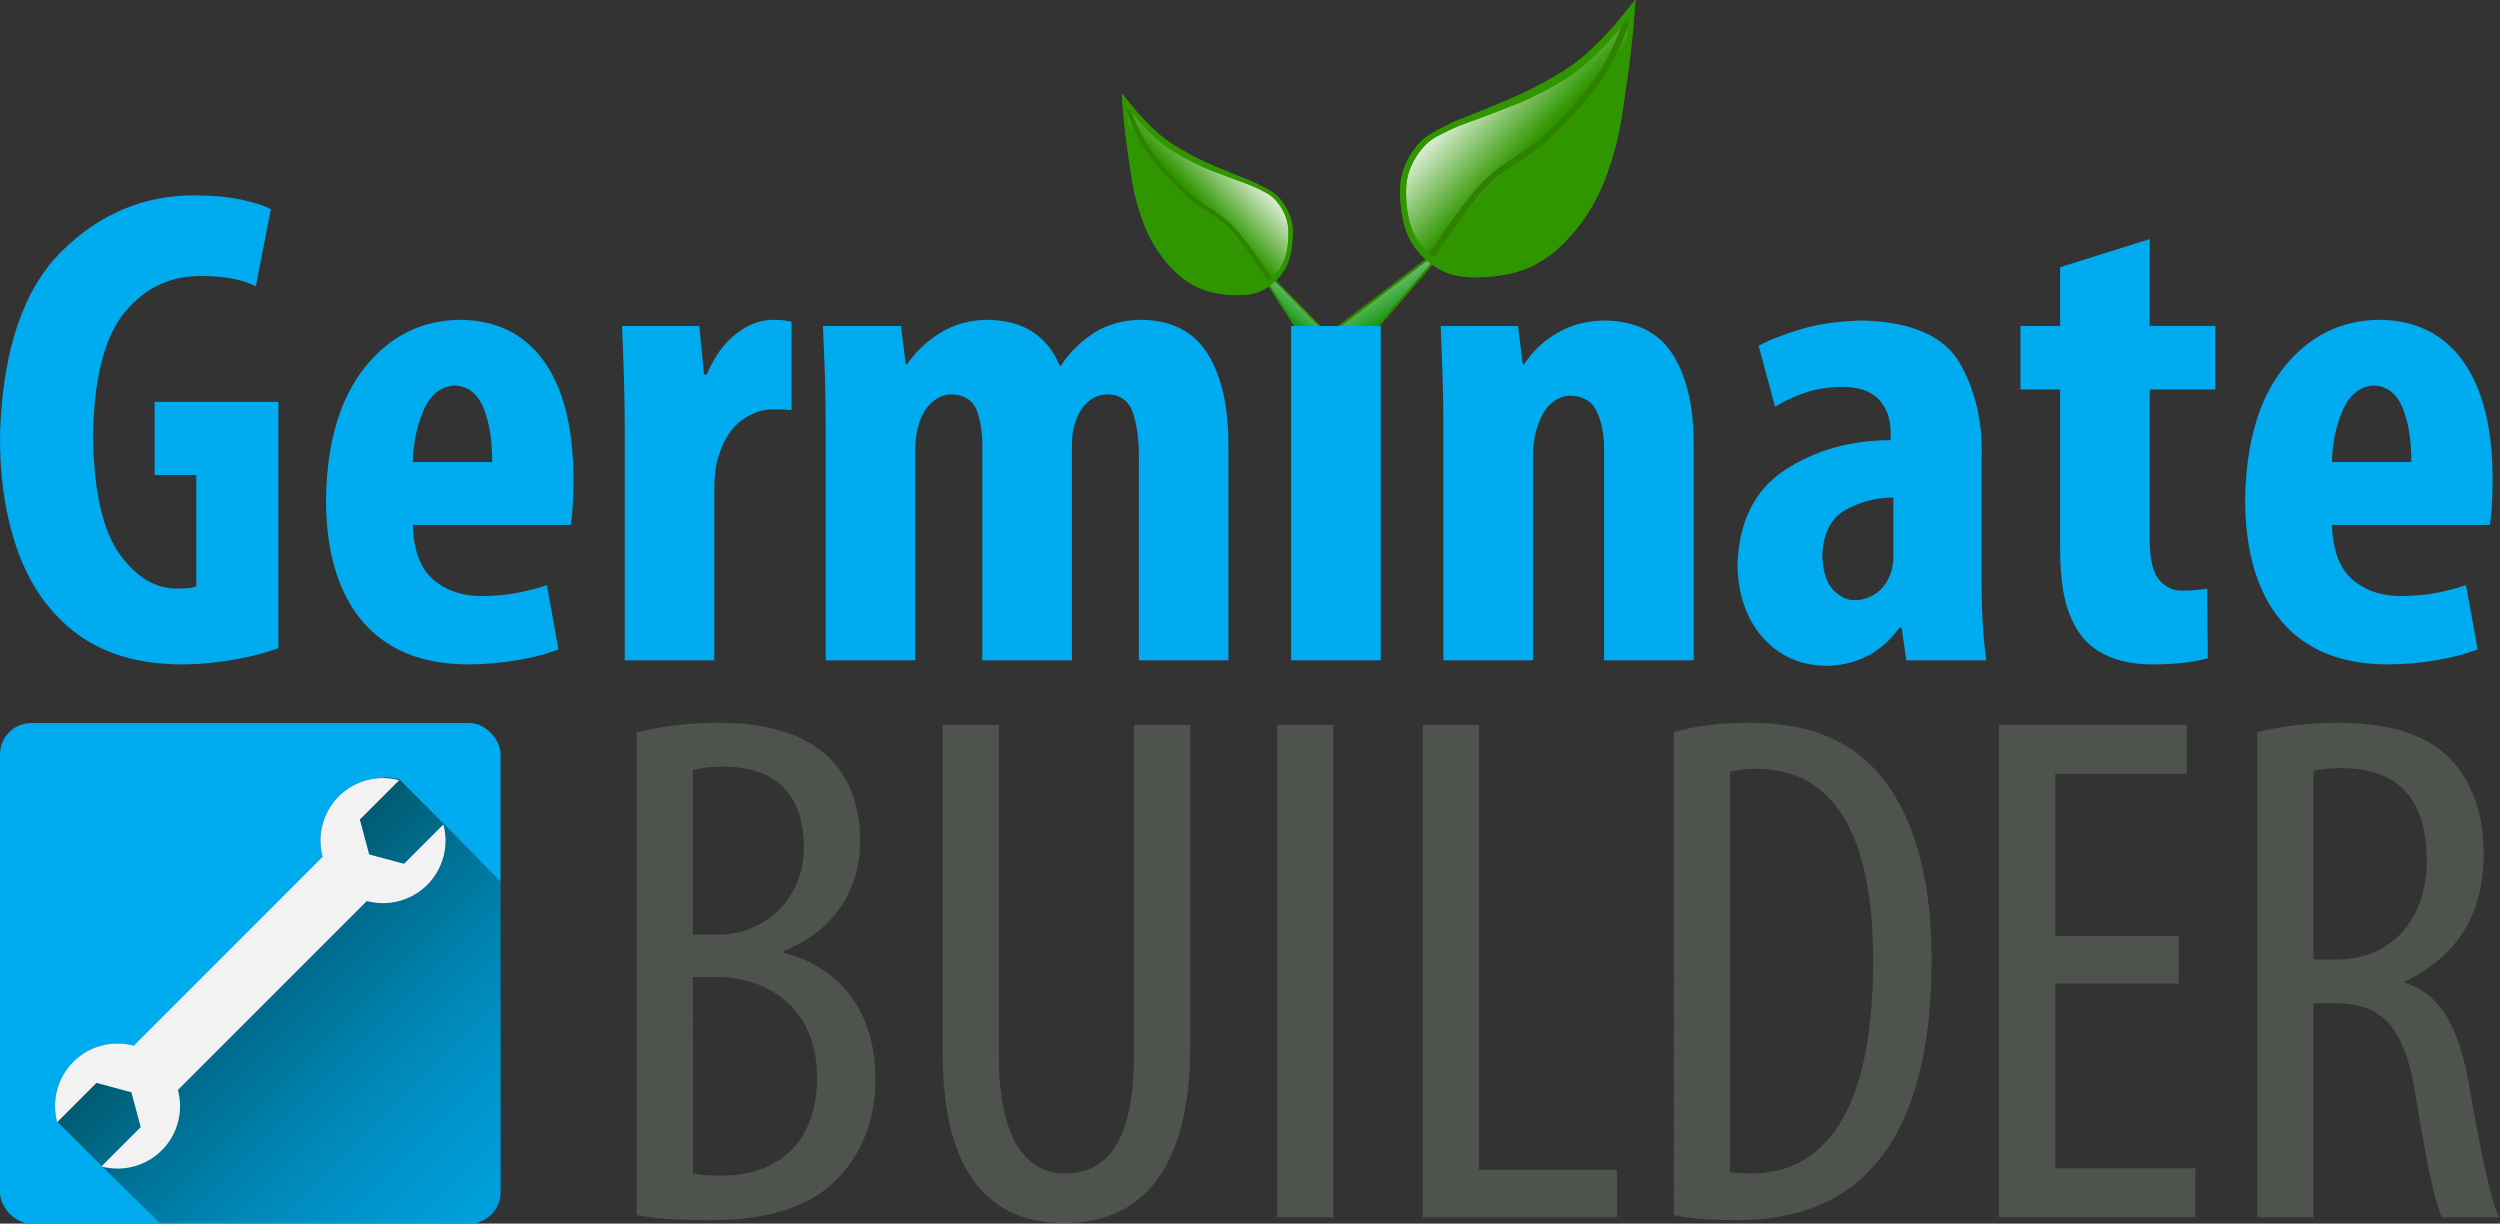 <?xml version="1.0" encoding="UTF-8" standalone="no"?>
<!--~
  ~ Germinate Builder is written and developed by Sebastian Raubach and Paul Shaw from the Information and Computational Sciences Group at JHI Dundee. For
  ~ further information contact us at germinate@hutton.ac.uk or visit our webpages at http://ics.hutton.ac.uk/germinate
  ~
  ~ Copyright © 2015-2017, Information & Computational Sciences, The James Hutton Institute. All rights reserved. Use is subject to the accompanying
  ~ licence terms.
  -->

<svg
	height="125"
	id="svg2"
	version="1.1"
	width="255.391"
	xmlns="http://www.w3.org/2000/svg"
	xmlns:cc="http://creativecommons.org/ns#"
	xmlns:dc="http://purl.org/dc/elements/1.1/"
	xmlns:inkscape="http://www.inkscape.org/namespaces/inkscape"
	xmlns:rdf="http://www.w3.org/1999/02/22-rdf-syntax-ns#"
	xmlns:sodipodi="http://sodipodi.sourceforge.net/DTD/sodipodi-0.dtd"
	xmlns:xlink="http://www.w3.org/1999/xlink"
	inkscape:version="0.92.1 r15371"
	sodipodi:docname="builder-logo-v2.svg">
	<rect width="100%" height="100%" fill="#333333" stroke="none"/>
	<sodipodi:namedview
		bordercolor="#666666"
		borderopacity="1"
		fit-margin-bottom="0"
		fit-margin-left="0"
		fit-margin-right="0"
		fit-margin-top="0"
		gridtolerance="10"
		guidetolerance="10"
		id="namedview58"
		objecttolerance="10"
		pagecolor="#ffffff"
		showgrid="false"
		inkscape:current-layer="svg2"
		inkscape:cx="-150.32086"
		inkscape:cy="52.499988"
		inkscape:pageopacity="0"
		inkscape:pageshadow="2"
		inkscape:window-height="1017"
		inkscape:window-maximized="1"
		inkscape:window-width="1920"
		inkscape:window-x="-8"
		inkscape:window-y="-8"
		inkscape:zoom="1.3238349"/>
	<defs
		id="defs4">
		<linearGradient
			id="linearGradient3822">
			<stop
				style="stop-color:#008f00;stop-opacity:1;"
				id="stop3824"
				offset="0"/>
			<stop
				style="stop-color:#ffffff;stop-opacity:1;"
				id="stop3826"
				offset="1"/>
		</linearGradient>
		<linearGradient
			id="linearGradient3795">
			<stop
				style="stop-color:#2f9600;stop-opacity:1;"
				id="stop3797"
				offset="0"/>
			<stop
				style="stop-color:#ffffff;stop-opacity:1;"
				id="stop3799"
				offset="1"/>
		</linearGradient>
		<linearGradient
			gradientTransform="matrix(-0.532,0,0,0.714,433.894,175.301)"
			gradientUnits="userSpaceOnUse"
			id="linearGradient4158"
			x1="275.551"
			x2="269.846"
			y1="168.021"
			y2="158.976"
			xlink:href="#linearGradient3822"/>
		<linearGradient
			gradientTransform="matrix(0.854,0,0,0.854,65.072,151.796)"
			gradientUnits="userSpaceOnUse"
			id="linearGradient4164"
			x1="275.551"
			x2="269.846"
			y1="168.021"
			y2="158.976"
			xlink:href="#linearGradient3822"/>
		<linearGradient
			gradientTransform="translate(59.367,135.152)"
			gradientUnits="userSpaceOnUse"
			id="linearGradient4239"
			x1="289.231"
			x2="281.022"
			y1="151.374"
			y2="143.241"
			xlink:href="#linearGradient3795"/>
		<linearGradient
			gradientTransform="matrix(0.854,0,0,0.854,64.357,151.406)"
			gradientUnits="userSpaceOnUse"
			id="linearGradient3083"
			x1="289.231"
			x2="281.022"
			y1="151.374"
			y2="143.241"
			xlink:href="#linearGradient3795"/>
		<linearGradient
			gradientUnits="userSpaceOnUse"
			id="linearGradient3866"
			x1="338.549"
			x2="328.881"
			y1="282.634"
			y2="274.081"
			xlink:href="#linearGradient3795"/>
		<linearGradient
			gradientUnits="userSpaceOnUse"
			id="linearGradient3875"
			x1="335.632"
			x2="328.571"
			y1="281.574"
			y2="274.832"
			xlink:href="#linearGradient3795"/>
		<linearGradient
			gradientUnits="userSpaceOnUse"
			id="linearGradient3891"
			x1="335.632"
			x2="328.571"
			y1="281.574"
			y2="274.832"
			xlink:href="#linearGradient3795"/>
		<linearGradient
			gradientUnits="userSpaceOnUse"
			id="linearGradient3905"
			x1="335.632"
			x2="328.571"
			y1="281.574"
			y2="274.832"
			xlink:href="#linearGradient3795"/>
		<linearGradient
			gradientUnits="userSpaceOnUse"
			id="linearGradient3907"
			x1="335.632"
			x2="328.571"
			y1="281.574"
			y2="274.832"
			xlink:href="#linearGradient3795"/>
		<linearGradient
			gradientTransform="matrix(0.829,0,0,0.829,-85.083,-106.912)"
			gradientUnits="userSpaceOnUse"
			id="linearGradient4131"
			x1="275.551"
			x2="269.846"
			y1="168.021"
			y2="158.976"
			xlink:href="#linearGradient3822"/>
		<linearGradient
			gradientUnits="userSpaceOnUse"
			id="linearGradient4133"
			x1="335.632"
			x2="328.571"
			y1="281.574"
			y2="274.832"
			xlink:href="#linearGradient3795"/>
		<linearGradient
			gradientTransform="matrix(-0.516,0,0,0.693,272.744,-84.108)"
			gradientUnits="userSpaceOnUse"
			id="linearGradient4135"
			x1="275.551"
			x2="269.846"
			y1="168.021"
			y2="158.976"
			xlink:href="#linearGradient3822"/>
		<linearGradient
			gradientUnits="userSpaceOnUse"
			id="linearGradient4137"
			x1="335.632"
			x2="328.571"
			y1="281.574"
			y2="274.832"
			xlink:href="#linearGradient3795"/>
		<linearGradient
			id="linearGradient8796">
			<stop
				style="stop-color:#001000;stop-opacity:1"
				id="stop8792"
				offset="0"/>
			<stop
				style="stop-color:#00acef;stop-opacity:0"
				id="stop8794"
				offset="1"/>
		</linearGradient>
		<linearGradient
			gradientTransform="matrix(0.2,0,0,0.2,0,73.867)"
			gradientUnits="userSpaceOnUse"
			id="linearGradient8798"
			x1="32"
			x2="336"
			y1="32"
			y2="336"
			xlink:href="#linearGradient8796"/>
	</defs>
	<path
		style="fill:url(#linearGradient4131);fill-opacity:1;stroke:#2f8600;stroke-width:0.249;stroke-miterlimit:4;stroke-dasharray:none;stroke-opacity:0.953"
		d="m 136.335,33.69 12.161,-9.263 -8.317,9.578 z"
		id="path3820"
		inkscape:connector-curvature="0"/>
	<g
		id="g3884"
		transform="matrix(0.97,0,0,0.97,-172.311,-254.912)">
		<path
			style="fill:#2f9600;fill-opacity:1;stroke:none"
			d="m 327.563,289.894 c -0.613,-0.572 -1.137,-1.262 -1.506,-2.015 -0.467,-0.954 -0.72,-2.017 -0.844,-3.072 -0.147,-1.248 -0.219,-2.559 0.126,-3.767 0.346,-1.211 1.02,-2.361 1.888,-3.273 0.711,-0.748 1.689,-1.196 2.602,-1.679 1.396,-0.739 2.913,-1.222 4.364,-1.846 1.571,-0.676 3.18,-1.272 4.7,-2.056 1.667,-0.86 3.327,-1.767 4.826,-2.895 1.146,-0.864 2.16,-1.896 3.147,-2.937 1.079,-1.139 3.021,-3.609 3.021,-3.609 0,0 -0.146,2.128 -0.252,3.189 -0.197,1.963 -0.418,3.924 -0.713,5.875 -0.34,2.249 -0.598,4.525 -1.217,6.714 -0.555,1.965 -1.215,3.932 -2.224,5.707 -0.956,1.681 -2.142,3.268 -3.567,4.574 -1.02,0.935 -2.201,1.737 -3.483,2.259 -1.454,0.592 -3.049,0.853 -4.617,0.926 -1.202,0.056 -2.455,0.02 -3.59,-0.38 -0.995,-0.351 -1.889,-0.994 -2.661,-1.713 z"
			id="path3088"
			inkscape:connector-curvature="0"/>
		<g
			id="g3877">
			<path
				style="fill:url(#linearGradient4133);fill-opacity:1;stroke:none"
				d="m 327.834,289.219 c -0.553,-0.545 -1.02,-1.198 -1.342,-1.905 -0.407,-0.895 -0.614,-1.886 -0.702,-2.866 -0.104,-1.159 -0.137,-2.375 0.214,-3.484 0.352,-1.112 1.005,-2.159 1.833,-2.982 0.678,-0.674 1.595,-1.064 2.452,-1.487 1.312,-0.648 2.729,-1.056 4.088,-1.597 1.472,-0.585 2.977,-1.095 4.405,-1.782 1.566,-0.753 3.126,-1.55 4.543,-2.556 1.084,-0.77 2.049,-1.699 2.99,-2.638 1.028,-1.026 2.891,-3.263 2.891,-3.263 0,0 -0.19,1.967 -0.316,2.946 -0.233,1.812 -0.489,3.623 -0.812,5.421 -0.373,2.073 -0.671,4.174 -1.3,6.185 -0.565,1.805 -1.227,3.609 -2.207,5.226 -0.928,1.531 -2.067,2.97 -3.421,4.143 -0.969,0.839 -2.083,1.551 -3.283,2.001 -1.361,0.51 -2.845,0.711 -4.299,0.738 -1.114,0.02 -2.274,-0.045 -3.314,-0.445 -0.912,-0.35 -1.724,-0.969 -2.419,-1.655 z"
				id="path3858"
				inkscape:connector-curvature="0"/>
			<path
				style="fill:none;stroke:#2f8200;stroke-width:0.641;stroke-linecap:butt;stroke-linejoin:miter;stroke-miterlimit:4;stroke-dasharray:none;stroke-opacity:1"
				d="m 328.377,289.72 c 0,0 0.008,-0.009 0.033,-0.042 0.254,-0.342 3.538,-5.381 5.62,-7.507 2.082,-2.126 4.487,-3.029 6.602,-5.045 2.115,-2.015 4.334,-4.434 5.816,-6.727 1.482,-2.294 2.803,-6.167 2.803,-6.167"
				id="path3868"
				inkscape:connector-curvature="0"/>
			<path
				style="fill:#2f9600;fill-opacity:1;stroke:none"
				d="m 344.844,0.781 c 0,0 -1.921,2.455 -3,3.594 -0.987,1.042 -2.01,2.074 -3.156,2.938 -1.498,1.129 -3.146,2.046 -4.812,2.906 -1.52,0.784 -3.148,1.387 -4.719,2.062 -1.451,0.624 -2.979,1.105 -4.375,1.844 -0.912,0.483 -1.882,0.909 -2.594,1.656 -0.868,0.912 -1.529,2.07 -1.875,3.281 -0.345,1.208 -0.272,2.534 -0.125,3.781 0.124,1.055 0.377,2.109 0.844,3.062 0.368,0.753 0.887,1.459 1.5,2.031 0.771,0.719 1.661,1.337 2.656,1.688 1.135,0.4 2.392,0.431 3.594,0.375 1.568,-0.072 3.171,-0.314 4.625,-0.906 1.282,-0.522 2.449,-1.315 3.469,-2.25 1.425,-1.306 2.607,-2.913 3.562,-4.594 1.009,-1.775 1.663,-3.723 2.219,-5.688 0.619,-2.189 0.879,-4.47 1.219,-6.719 0.295,-1.95 0.522,-3.912 0.719,-5.875 0.106,-1.061 0.25,-3.188 0.25,-3.188 z m -0.688,1.906 c 0,0 -0.187,1.958 -0.312,2.938 -0.233,1.812 -0.489,3.639 -0.812,5.438 -0.373,2.073 -0.652,4.177 -1.281,6.188 -0.565,1.805 -1.239,3.602 -2.219,5.219 -0.928,1.531 -2.053,2.952 -3.406,4.125 -0.969,0.839 -2.081,1.581 -3.281,2.031 -1.361,0.51 -2.859,0.692 -4.312,0.719 -1.114,0.02 -2.272,-0.038 -3.312,-0.438 -0.912,-0.35 -1.711,-0.97 -2.406,-1.656 -0.553,-0.545 -1.022,-1.199 -1.344,-1.906 -0.407,-0.895 -0.631,-1.895 -0.719,-2.875 -0.104,-1.159 -0.132,-2.359 0.219,-3.469 0.352,-1.112 1.016,-2.178 1.844,-3 0.678,-0.674 1.58,-1.046 2.438,-1.469 1.312,-0.648 2.734,-1.053 4.094,-1.594 1.472,-0.585 2.979,-1.095 4.406,-1.781 1.566,-0.753 3.115,-1.556 4.531,-2.562 1.084,-0.77 2.059,-1.717 3,-2.656 1.028,-1.026 2.875,-3.25 2.875,-3.25 z"
				id="path3872"
				transform="translate(5.033,261.972)"
				inkscape:connector-curvature="0"/>
		</g>
	</g>
	<path
		style="fill:url(#linearGradient4135);fill-opacity:1;stroke:#2f8600;stroke-width:0.179;stroke-miterlimit:4;stroke-dasharray:none;stroke-opacity:0.953"
		d="m 134.96,33.461 -7.568,-7.745 5.176,8.009 z"
		id="path3830"
		inkscape:connector-curvature="0"/>
	<g
		id="g3893"
		transform="matrix(-0.705,0,0,0.705,361.257,-175.713)">
		<path
			style="fill:#2f9600;fill-opacity:1;stroke:none"
			d="m 327.563,289.894 c -0.613,-0.572 -1.137,-1.262 -1.506,-2.015 -0.467,-0.954 -0.72,-2.017 -0.844,-3.072 -0.147,-1.248 -0.219,-2.559 0.126,-3.767 0.346,-1.211 1.02,-2.361 1.888,-3.273 0.711,-0.748 1.689,-1.196 2.602,-1.679 1.396,-0.739 2.913,-1.222 4.364,-1.846 1.571,-0.676 3.18,-1.272 4.7,-2.056 1.667,-0.86 3.327,-1.767 4.826,-2.895 1.146,-0.864 2.16,-1.896 3.147,-2.937 1.079,-1.139 3.021,-3.609 3.021,-3.609 0,0 -0.146,2.128 -0.252,3.189 -0.197,1.963 -0.418,3.924 -0.713,5.875 -0.34,2.249 -0.598,4.525 -1.217,6.714 -0.555,1.965 -1.215,3.932 -2.224,5.707 -0.956,1.681 -2.142,3.268 -3.567,4.574 -1.02,0.935 -2.201,1.737 -3.483,2.259 -1.454,0.592 -3.049,0.853 -4.617,0.926 -1.202,0.056 -2.455,0.02 -3.59,-0.38 -0.995,-0.351 -1.889,-0.994 -2.661,-1.713 z"
			id="path3895"
			inkscape:connector-curvature="0"/>
		<g
			id="g3897">
			<path
				style="fill:url(#linearGradient4137);fill-opacity:1;stroke:none"
				d="m 327.834,289.219 c -0.553,-0.545 -1.02,-1.198 -1.342,-1.905 -0.407,-0.895 -0.614,-1.886 -0.702,-2.866 -0.104,-1.159 -0.137,-2.375 0.214,-3.484 0.352,-1.112 1.005,-2.159 1.833,-2.982 0.678,-0.674 1.595,-1.064 2.452,-1.487 1.312,-0.648 2.729,-1.056 4.088,-1.597 1.472,-0.585 2.977,-1.095 4.405,-1.782 1.566,-0.753 3.126,-1.55 4.543,-2.556 1.084,-0.77 2.049,-1.699 2.99,-2.638 1.028,-1.026 2.891,-3.263 2.891,-3.263 0,0 -0.19,1.967 -0.316,2.946 -0.233,1.812 -0.489,3.623 -0.812,5.421 -0.373,2.073 -0.671,4.174 -1.3,6.185 -0.565,1.805 -1.227,3.609 -2.207,5.226 -0.928,1.531 -2.067,2.97 -3.421,4.143 -0.969,0.839 -2.083,1.551 -3.283,2.001 -1.361,0.51 -2.845,0.711 -4.299,0.738 -1.114,0.02 -2.274,-0.045 -3.314,-0.445 -0.912,-0.35 -1.724,-0.969 -2.419,-1.655 z"
				id="path3899"
				inkscape:connector-curvature="0"/>
			<path
				style="fill:none;stroke:#2f8200;stroke-width:0.641;stroke-linecap:butt;stroke-linejoin:miter;stroke-miterlimit:4;stroke-dasharray:none;stroke-opacity:1"
				d="m 328.377,289.72 c 0,0 0.008,-0.009 0.033,-0.042 0.254,-0.342 3.538,-5.381 5.62,-7.507 2.082,-2.126 4.487,-3.029 6.602,-5.045 2.115,-2.015 4.334,-4.434 5.816,-6.727 1.482,-2.294 2.803,-6.167 2.803,-6.167"
				id="path3901"
				inkscape:connector-curvature="0"/>
			<path
				style="fill:#2f9600;fill-opacity:1;stroke:none"
				d="m 344.844,0.781 c 0,0 -1.921,2.455 -3,3.594 -0.987,1.042 -2.01,2.074 -3.156,2.938 -1.498,1.129 -3.146,2.046 -4.812,2.906 -1.52,0.784 -3.148,1.387 -4.719,2.062 -1.451,0.624 -2.979,1.105 -4.375,1.844 -0.912,0.483 -1.882,0.909 -2.594,1.656 -0.868,0.912 -1.529,2.07 -1.875,3.281 -0.345,1.208 -0.272,2.534 -0.125,3.781 0.124,1.055 0.377,2.109 0.844,3.062 0.368,0.753 0.887,1.459 1.5,2.031 0.771,0.719 1.661,1.337 2.656,1.688 1.135,0.4 2.392,0.431 3.594,0.375 1.568,-0.072 3.171,-0.314 4.625,-0.906 1.282,-0.522 2.449,-1.315 3.469,-2.25 1.425,-1.306 2.607,-2.913 3.562,-4.594 1.009,-1.775 1.663,-3.723 2.219,-5.688 0.619,-2.189 0.879,-4.47 1.219,-6.719 0.295,-1.95 0.522,-3.912 0.719,-5.875 0.106,-1.061 0.25,-3.188 0.25,-3.188 z m -0.688,1.906 c 0,0 -0.187,1.958 -0.312,2.938 -0.233,1.812 -0.489,3.639 -0.812,5.438 -0.373,2.073 -0.652,4.177 -1.281,6.188 -0.565,1.805 -1.239,3.602 -2.219,5.219 -0.928,1.531 -2.053,2.952 -3.406,4.125 -0.969,0.839 -2.081,1.581 -3.281,2.031 -1.361,0.51 -2.859,0.692 -4.312,0.719 -1.114,0.02 -2.272,-0.038 -3.312,-0.438 -0.912,-0.35 -1.711,-0.97 -2.406,-1.656 -0.553,-0.545 -1.022,-1.199 -1.344,-1.906 -0.407,-0.895 -0.631,-1.895 -0.719,-2.875 -0.104,-1.159 -0.132,-2.359 0.219,-3.469 0.352,-1.112 1.016,-2.178 1.844,-3 0.678,-0.674 1.58,-1.046 2.438,-1.469 1.312,-0.648 2.734,-1.053 4.094,-1.594 1.472,-0.585 2.979,-1.095 4.406,-1.781 1.566,-0.753 3.115,-1.556 4.531,-2.562 1.084,-0.77 2.059,-1.717 3,-2.656 1.028,-1.026 2.875,-3.25 2.875,-3.25 z"
				id="path3903"
				transform="translate(5.033,261.972)"
				inkscape:connector-curvature="0"/>
		</g>
	</g>
	<path
		style="font-style:normal;font-variant:normal;font-weight:bold;font-stretch:normal;font-size:72px;line-height:125%;font-family:'Myriad Pro Cond';-inkscape-font-specification:'Myriad Pro Cond Bold';letter-spacing:0px;word-spacing:0px;fill:#00acef;fill-opacity:1;stroke:none;stroke-width:0.97"
		d="M 28.435,41.054 H 15.792 v 7.474 h 4.261 v 11.386 c -0.361,0.14 -0.966,0.21 -1.816,0.21 -2.259,0.064 -4.255,-1.094 -5.99,-3.475 C 10.512,54.267 9.598,50.28 9.505,44.686 9.581,38.651 10.669,34.376 12.771,31.859 c 2.101,-2.516 4.762,-3.736 7.981,-3.659 1.115,3.6e-5 2.116,0.087 3.004,0.262 0.888,0.175 1.679,0.437 2.375,0.786 l 1.537,-7.893 c -0.736,-0.364 -1.743,-0.684 -3.021,-0.96 -1.278,-0.276 -2.809,-0.422 -4.593,-0.437 -5.253,-0.06 -9.835,1.841 -13.743,5.702 -3.909,3.861 -6.01,10.04 -6.304,18.537 -0.061,4.092 0.428,7.783 1.467,11.072 1.039,3.289 2.576,5.932 4.61,7.928 1.531,1.57 3.341,2.743 5.431,3.519 2.09,0.776 4.494,1.163 7.212,1.161 1.775,-0.018 3.568,-0.192 5.379,-0.524 1.81,-0.332 3.254,-0.716 4.331,-1.153 z"
		id="path4219"
		inkscape:connector-curvature="0"/>
	<path
		style="font-style:normal;font-variant:normal;font-weight:bold;font-stretch:normal;font-size:72px;line-height:125%;font-family:'Myriad Pro Cond';-inkscape-font-specification:'Myriad Pro Cond Bold';letter-spacing:0px;word-spacing:0px;fill:#00acef;fill-opacity:1;stroke:none;stroke-width:0.97"
		d="m 58.308,53.627 c 0.073,-0.473 0.137,-1.081 0.192,-1.825 0.055,-0.744 0.084,-1.719 0.087,-2.925 -0.025,-5.229 -1.041,-9.231 -3.047,-12.006 -2.007,-2.775 -4.856,-4.175 -8.548,-4.2 -3.932,0.045 -7.174,1.666 -9.727,4.863 -2.553,3.197 -3.874,7.7 -3.964,13.508 0.018,5.377 1.257,9.519 3.72,12.425 2.462,2.906 6.042,4.376 10.74,4.409 1.74,-0.007 3.429,-0.15 5.064,-0.428 1.636,-0.278 3.044,-0.648 4.226,-1.109 L 55.863,59.774 c -0.843,0.291 -1.812,0.547 -2.908,0.768 -1.096,0.221 -2.292,0.338 -3.589,0.349 -2.037,0.029 -3.725,-0.518 -5.064,-1.642 -1.339,-1.123 -2.049,-2.998 -2.131,-5.623 z M 42.172,47.201 c 0.025,-1.823 0.377,-3.555 1.057,-5.195 0.68,-1.64 1.748,-2.516 3.204,-2.628 1.352,0.051 2.333,0.805 2.943,2.261 0.61,1.457 0.91,3.311 0.899,5.562 z"
		id="path4221"
		inkscape:connector-curvature="0"/>
	<path
		style="font-style:normal;font-variant:normal;font-weight:bold;font-stretch:normal;font-size:72px;line-height:125%;font-family:'Myriad Pro Cond';-inkscape-font-specification:'Myriad Pro Cond Bold';letter-spacing:0px;word-spacing:0px;fill:#00acef;fill-opacity:1;stroke:none;stroke-width:0.97"
		d="m 63.821,67.458 h 9.151 V 50.065 c -1.1e-5,-0.706 0.035,-1.355 0.105,-1.947 0.07,-0.592 0.175,-1.084 0.314,-1.476 0.536,-1.729 1.333,-2.969 2.392,-3.72 1.059,-0.751 2.101,-1.118 3.126,-1.1 0.757,-0.012 1.409,0.012 1.956,0.07 V 32.881 c -0.234,-0.07 -0.499,-0.122 -0.795,-0.157 -0.295,-0.035 -0.683,-0.052 -1.161,-0.052 -1.257,0.006 -2.497,0.483 -3.72,1.432 -1.222,0.949 -2.218,2.334 -2.986,4.156 h -0.279 l -0.489,-4.96 h -7.893 c 0.073,1.624 0.137,3.318 0.192,5.082 0.055,1.764 0.084,3.493 0.087,5.187 z"
		id="path4223"
		inkscape:connector-curvature="0"/>
	<path
		style="font-style:normal;font-variant:normal;font-weight:bold;font-stretch:normal;font-size:72px;line-height:125%;font-family:'Myriad Pro Cond';-inkscape-font-specification:'Myriad Pro Cond Bold';letter-spacing:0px;word-spacing:0px;fill:#00acef;fill-opacity:1;stroke:none;stroke-width:0.97"
		d="m 84.353,67.458 h 9.151 V 45.943 c 9.76e-4,-0.496 0.033,-0.971 0.096,-1.423 0.063,-0.453 0.147,-0.84 0.253,-1.161 0.33,-1.045 0.805,-1.819 1.423,-2.323 0.618,-0.503 1.285,-0.754 2,-0.751 1.381,0.082 2.251,0.722 2.611,1.921 0.359,1.199 0.514,2.468 0.463,3.807 v 21.445 h 9.151 V 45.804 c -0.002,-0.495 0.019,-0.955 0.061,-1.38 0.042,-0.425 0.115,-0.78 0.218,-1.065 0.287,-0.984 0.726,-1.74 1.318,-2.27 0.592,-0.53 1.294,-0.797 2.104,-0.803 1.323,0.051 2.187,0.735 2.593,2.052 0.406,1.317 0.589,2.961 0.55,4.933 v 20.187 h 9.151 v -21.724 c 0.015,-4.12 -0.696,-7.318 -2.131,-9.596 -1.435,-2.277 -3.682,-3.433 -6.741,-3.466 -1.758,3.6e-5 -3.341,0.419 -4.75,1.257 -0.674,0.426 -1.317,0.936 -1.93,1.528 -0.613,0.592 -1.134,1.224 -1.563,1.895 h -0.14 c -0.591,-1.479 -1.505,-2.625 -2.742,-3.44 -1.237,-0.815 -2.814,-1.228 -4.732,-1.24 -1.757,0.032 -3.325,0.474 -4.706,1.327 -1.381,0.853 -2.513,1.924 -3.397,3.213 H 92.526 l -0.489,-3.912 h -7.963 c 0.073,1.633 0.137,3.292 0.192,4.977 0.055,1.685 0.084,3.449 0.087,5.291 z"
		id="path4225"
		inkscape:connector-curvature="0"/>
	<path
		style="font-style:normal;font-variant:normal;font-weight:bold;font-stretch:normal;font-size:72px;line-height:125%;font-family:'Myriad Pro Cond';-inkscape-font-specification:'Myriad Pro Cond Bold';letter-spacing:0px;word-spacing:0px;fill:#00acef;fill-opacity:1;stroke:none;stroke-width:0.97"
		d="M 141.052,67.458 V 33.3 h -9.151 v 34.158 z"
		id="path4227"
		inkscape:connector-curvature="0"/>
	<path
		style="font-style:normal;font-variant:normal;font-weight:bold;font-stretch:normal;font-size:72px;line-height:125%;font-family:'Myriad Pro Cond';-inkscape-font-specification:'Myriad Pro Cond Bold';letter-spacing:0px;word-spacing:0px;fill:#00acef;fill-opacity:1;stroke:none;stroke-width:0.97"
		d="m 147.454,67.458 h 9.151 V 46.642 c 0.002,-0.668 0.05,-1.27 0.14,-1.807 0.09,-0.537 0.207,-0.982 0.349,-1.336 0.322,-1.014 0.779,-1.78 1.371,-2.296 0.592,-0.517 1.276,-0.776 2.052,-0.777 1.301,0.057 2.192,0.642 2.672,1.755 0.48,1.113 0.707,2.414 0.681,3.903 v 21.375 h 9.151 V 45.524 c 0.028,-3.864 -0.674,-6.946 -2.104,-9.247 -1.431,-2.301 -3.756,-3.48 -6.977,-3.536 -1.793,0.02 -3.394,0.434 -4.802,1.24 -1.409,0.806 -2.555,1.883 -3.44,3.231 h -0.14 l -0.489,-3.912 h -7.893 c 0.073,1.633 0.137,3.292 0.192,4.977 0.055,1.685 0.084,3.449 0.087,5.291 z"
		id="path4229"
		inkscape:connector-curvature="0"/>
	<path
		style="font-style:normal;font-variant:normal;font-weight:bold;font-stretch:normal;font-size:72px;line-height:125%;font-family:'Myriad Pro Cond';-inkscape-font-specification:'Myriad Pro Cond Bold';letter-spacing:0px;word-spacing:0px;fill:#00acef;fill-opacity:1;stroke:none;stroke-width:0.97"
		d="m 202.431,46.991 c 0.147,-3.65 -0.566,-6.898 -2.139,-9.744 -1.573,-2.846 -4.888,-4.348 -9.945,-4.505 -2.432,0.042 -4.571,0.342 -6.418,0.899 -1.847,0.557 -3.27,1.119 -4.27,1.685 l 1.676,6.217 c 1.038,-0.634 2.123,-1.129 3.257,-1.484 1.134,-0.355 2.376,-0.535 3.728,-0.541 1.637,0.025 2.851,0.464 3.641,1.318 0.79,0.854 1.183,1.975 1.179,3.362 v 0.768 c -4.044,-0.002 -7.621,0.998 -10.731,3.004 -3.11,2.005 -4.749,5.242 -4.916,9.71 0.052,3.059 0.908,5.533 2.567,7.422 1.659,1.889 3.807,2.861 6.444,2.916 1.515,-0.002 2.921,-0.33 4.217,-0.987 1.297,-0.656 2.406,-1.631 3.327,-2.925 h 0.21 l 0.489,3.353 h 8.173 c -0.173,-1.164 -0.298,-2.416 -0.375,-3.755 -0.077,-1.339 -0.115,-2.695 -0.113,-4.069 z m -9.011,9.779 c -1e-5,0.311 -0.018,0.597 -0.052,0.856 -0.035,0.259 -0.087,0.509 -0.157,0.751 -0.336,1.008 -0.851,1.751 -1.545,2.227 -0.694,0.476 -1.436,0.712 -2.227,0.707 -0.748,0.018 -1.47,-0.332 -2.165,-1.048 -0.696,-0.716 -1.068,-1.903 -1.118,-3.562 0.115,-2.318 0.95,-3.881 2.506,-4.689 1.556,-0.808 3.142,-1.201 4.759,-1.179 z"
		id="path4231"
		inkscape:connector-curvature="0"/>
	<path
		style="font-style:normal;font-variant:normal;font-weight:bold;font-stretch:normal;font-size:72px;line-height:125%;font-family:'Myriad Pro Cond';-inkscape-font-specification:'Myriad Pro Cond Bold';letter-spacing:0px;word-spacing:0px;fill:#00acef;fill-opacity:1;stroke:none;stroke-width:0.97"
		d="m 210.455,27.293 v 6.007 h -4.051 v 6.496 h 4.051 v 16.136 c 0.006,2.647 0.256,4.722 0.751,6.226 0.495,1.503 1.199,2.688 2.113,3.554 0.844,0.763 1.828,1.316 2.951,1.659 1.123,0.343 2.352,0.512 3.685,0.506 1.193,-0.005 2.264,-0.065 3.213,-0.183 0.949,-0.118 1.74,-0.266 2.375,-0.445 l -0.07,-7.125 c -0.412,0.07 -0.811,0.122 -1.196,0.157 -0.386,0.035 -0.802,0.052 -1.249,0.052 -0.907,0.042 -1.695,-0.287 -2.366,-0.987 -0.671,-0.7 -1.023,-2.024 -1.057,-3.973 v -15.577 h 6.706 v -6.496 h -6.706 v -8.871 z"
		id="path4233"
		inkscape:connector-curvature="0"/>
	<path
		style="font-style:normal;font-variant:normal;font-weight:bold;font-stretch:normal;font-size:72px;line-height:125%;font-family:'Myriad Pro Cond';-inkscape-font-specification:'Myriad Pro Cond Bold';letter-spacing:0px;word-spacing:0px;fill:#00acef;fill-opacity:1;stroke:none;stroke-width:0.97"
		d="m 254.361,53.627 c 0.073,-0.473 0.137,-1.081 0.192,-1.825 0.055,-0.744 0.084,-1.719 0.087,-2.925 -0.025,-5.229 -1.041,-9.231 -3.047,-12.006 -2.007,-2.775 -4.856,-4.175 -8.548,-4.2 -3.932,0.045 -7.174,1.666 -9.727,4.863 -2.553,3.197 -3.874,7.7 -3.964,13.508 0.018,5.377 1.257,9.519 3.72,12.425 2.462,2.906 6.042,4.376 10.74,4.409 1.74,-0.007 3.429,-0.15 5.064,-0.428 1.636,-0.278 3.044,-0.648 4.226,-1.109 l -1.188,-6.566 c -0.843,0.291 -1.812,0.547 -2.908,0.768 -1.096,0.221 -2.292,0.338 -3.589,0.349 -2.037,0.029 -3.725,-0.518 -5.064,-1.642 -1.339,-1.123 -2.049,-2.998 -2.13,-5.623 z M 238.225,47.201 c 0.025,-1.823 0.377,-3.555 1.057,-5.195 0.68,-1.64 1.748,-2.516 3.204,-2.628 1.352,0.051 2.333,0.805 2.943,2.261 0.61,1.457 0.91,3.311 0.899,5.562 z"
		id="path4235"
		inkscape:connector-curvature="0"/>
	<g
		style="font-style:normal;font-variant:normal;font-weight:normal;font-stretch:normal;font-size:18.811px;line-height:0%;font-family:'Times New Roman';-inkscape-font-specification:'Times New Roman';letter-spacing:0px;word-spacing:0px;fill:#4e534e;fill-opacity:1;stroke:none;stroke-width:1.568"
		aria-label="BUILDER"
		id="text3185"
		transform="matrix(1.19,0,0,1.19,0,5.8929829e-6)">
		<path
			style="font-style:normal;font-variant:normal;font-weight:bold;font-stretch:normal;font-size:62.703px;line-height:1.25;font-family:'Myriad Pro Cond';-inkscape-font-specification:'Myriad Pro Cond Bold';fill:#4e534e;fill-opacity:1;stroke-width:1.568"
			d="m 54.652,104.31 c 1.317,0.251 3.198,0.439 6.333,0.439 4.828,0 8.778,-1.129 11.161,-3.825 1.881,-2.069 3.01,-4.891 3.01,-8.339 0,-5.581 -2.947,-9.531 -7.838,-10.785 v -0.188 c 4.138,-1.63 6.521,-5.079 6.521,-9.405 0,-3.01 -0.941,-5.518 -2.759,-7.273 -2.257,-2.069 -5.518,-2.884 -9.343,-2.884 -2.696,0 -5.079,0.314 -7.085,0.815 z M 59.481,66.124 c 0.564,-0.188 1.442,-0.314 2.571,-0.314 5.142,0 6.96,3.01 6.96,6.96 0,4.389 -3.386,7.462 -7.336,7.462 H 59.481 Z m 0,17.745 h 2.132 c 4.515,0.063 8.528,2.822 8.528,8.653 0,5.455 -3.261,8.402 -8.214,8.402 -1.066,0 -1.881,-0.063 -2.445,-0.188 z"
			id="path4564"
			inkscape:connector-curvature="0"/>
		<path
			style="font-style:normal;font-variant:normal;font-weight:bold;font-stretch:normal;font-size:62.703px;line-height:1.25;font-family:'Myriad Pro Cond';-inkscape-font-specification:'Myriad Pro Cond Bold';fill:#4e534e;fill-opacity:1;stroke-width:1.568"
			d="m 80.92,62.237 v 28.153 c 0,10.471 4.138,14.61 10.471,14.61 6.27,0 10.785,-4.201 10.785,-15.174 V 62.237 h -4.828 v 28.342 c 0,7.399 -2.32,10.158 -5.894,10.158 -3.135,0 -5.706,-2.571 -5.706,-10.158 V 62.237 Z"
			id="path4566"
			inkscape:connector-curvature="0"/>
		<path
			style="font-style:normal;font-variant:normal;font-weight:bold;font-stretch:normal;font-size:62.703px;line-height:1.25;font-family:'Myriad Pro Cond';-inkscape-font-specification:'Myriad Pro Cond Bold';fill:#4e534e;fill-opacity:1;stroke-width:1.568"
			d="m 109.64,62.237 v 42.262 h 4.828 V 62.237 Z"
			id="path4568"
			inkscape:connector-curvature="0"/>
		<path
			style="font-style:normal;font-variant:normal;font-weight:bold;font-stretch:normal;font-size:62.703px;line-height:1.25;font-family:'Myriad Pro Cond';-inkscape-font-specification:'Myriad Pro Cond Bold';fill:#4e534e;fill-opacity:1;stroke-width:1.568"
			d="m 122.131,104.498 h 16.679 v -4.076 H 126.959 V 62.237 h -4.828 z"
			id="path4570"
			inkscape:connector-curvature="0"/>
		<path
			style="font-style:normal;font-variant:normal;font-weight:bold;font-stretch:normal;font-size:62.703px;line-height:1.25;font-family:'Myriad Pro Cond';-inkscape-font-specification:'Myriad Pro Cond Bold';fill:#4e534e;fill-opacity:1;stroke-width:1.568"
			d="m 143.685,104.31 c 1.379,0.314 3.449,0.439 5.392,0.439 4.828,0 8.904,-1.442 11.663,-4.515 2.696,-2.947 5.079,-8.214 5.079,-17.87 0,-8.841 -2.445,-14.296 -5.706,-17.118 -2.32,-2.069 -5.518,-3.198 -9.907,-3.198 -2.445,0 -4.703,0.251 -6.521,0.815 z m 4.828,-38.06 c 0.627,-0.188 1.505,-0.251 2.257,-0.251 6.772,0 10.032,5.831 10.032,16.491 0,14.422 -5.142,18.246 -10.471,18.246 -0.439,0 -1.129,0 -1.818,-0.125 z"
			id="path4572"
			inkscape:connector-curvature="0"/>
		<path
			style="font-style:normal;font-variant:normal;font-weight:bold;font-stretch:normal;font-size:62.703px;line-height:1.25;font-family:'Myriad Pro Cond';-inkscape-font-specification:'Myriad Pro Cond Bold';fill:#4e534e;fill-opacity:1;stroke-width:1.568"
			d="M 187.032,80.358 H 176.435 V 66.438 h 11.286 v -4.201 h -16.115 v 42.262 h 16.867 v -4.201 H 176.435 V 84.433 h 10.597 z"
			id="path4575"
			inkscape:connector-curvature="0"/>
		<path
			style="font-style:normal;font-variant:normal;font-weight:bold;font-stretch:normal;font-size:62.703px;line-height:1.25;font-family:'Myriad Pro Cond';-inkscape-font-specification:'Myriad Pro Cond Bold';fill:#4e534e;fill-opacity:1;stroke-width:1.568"
			d="m 193.774,104.498 h 4.828 V 86.126 h 1.881 c 4.138,0 5.957,2.132 6.897,7.963 0.815,5.142 1.63,9.155 2.257,10.409 h 4.891 c -0.627,-1.317 -1.442,-4.891 -2.445,-10.659 -0.878,-5.518 -2.508,-8.528 -5.643,-9.468 v -0.125 c 4.264,-2.006 6.772,-5.518 6.772,-10.91 0,-3.323 -0.878,-6.145 -2.947,-8.277 -2.195,-2.132 -5.33,-3.01 -9.531,-3.01 -2.383,0 -4.891,0.251 -6.96,0.815 z m 4.828,-38.311 c 0.627,-0.188 1.568,-0.251 2.508,-0.251 5.204,0.063 7.211,3.135 7.211,7.963 0,5.079 -3.072,8.465 -7.712,8.465 h -2.006 z"
			id="path4577"
			inkscape:connector-curvature="0"/>
	</g>
	<rect
		style="opacity:1;fill:#00acef;fill-opacity:1;stroke-width:0.2"
		height="51.133"
		id="rect6760"
		ry="3.196"
		width="51.133"
		x="0"
		y="73.867"/>
	<path
		style="opacity:1;fill:url(#linearGradient8798);fill-opacity:1;stroke-width:0.256"
		d="m 39.109,79.489 c -1.666,0.003 -3.292,0.659 -4.503,1.867 l -3.99e-4,3.99e-4 c -1.611,1.615 -2.239,3.965 -1.649,6.168 l -3.99e-4,4e-4 c -0.075,0.075 -9.649,9.649 -9.649,9.649 l -4e-4,4e-4 c -0.075,0.075 -9.649,9.649 -9.649,9.649 h -3.99e-4 c -2.203,-0.59 -4.554,0.038 -6.168,1.649 -1.611,1.615 -2.24,3.966 -1.649,6.169 l 0.059,-0.059 c 0.012,0.052 0.022,0.104 0.036,0.155 1.8e-6,0 0.055,-0.055 0.06,-0.06 0.012,0.052 0.022,0.104 0.036,0.155 l 0.06,-0.06 c 0.012,0.052 0.022,0.104 0.036,0.155 5.6e-6,0 0.055,-0.055 0.06,-0.06 0.012,0.052 0.022,0.104 0.036,0.155 7.2e-6,-10e-6 0.055,-0.054 0.059,-0.059 0.012,0.052 0.022,0.104 0.036,0.155 9.2e-6,-1e-5 0.055,-0.055 0.06,-0.06 0.012,0.052 0.022,0.104 0.036,0.155 1.1e-5,-10e-6 0.055,-0.055 0.06,-0.06 0.012,0.052 0.022,0.104 0.036,0.155 1.28e-5,-1e-5 0.055,-0.055 0.06,-0.06 0.012,0.052 0.022,0.104 0.036,0.155 1.46e-5,-2e-5 0.054,-0.054 0.059,-0.059 0.012,0.052 0.022,0.104 0.036,0.155 1.66e-5,-2e-5 0.055,-0.055 0.06,-0.06 0.012,0.052 0.022,0.104 0.036,0.155 1.84e-5,-2e-5 0.055,-0.055 0.06,-0.06 0.012,0.052 0.022,0.104 0.036,0.155 l 0.06,-0.06 c 0.012,0.052 0.022,0.104 0.036,0.155 2.2e-5,-2e-5 0.055,-0.055 0.06,-0.06 0.013,0.052 0.022,0.104 0.036,0.156 2.37e-5,-2e-5 0.055,-0.055 0.06,-0.06 0.012,0.052 0.022,0.104 0.036,0.155 2.58e-5,-2e-5 0.055,-0.055 0.06,-0.06 0.012,0.052 0.022,0.104 0.036,0.155 2.74e-5,-3e-5 0.054,-0.054 0.059,-0.059 0.012,0.052 0.022,0.104 0.036,0.155 2.92e-5,-2e-5 0.055,-0.055 0.06,-0.06 0.012,0.052 0.022,0.104 0.036,0.155 3.12e-5,-3e-5 0.055,-0.055 0.06,-0.06 0.012,0.052 0.022,0.104 0.036,0.155 l 0.06,-0.06 c 0.012,0.052 0.022,0.104 0.036,0.155 3.49e-5,-4e-5 0.054,-0.054 0.059,-0.059 0.012,0.052 0.022,0.104 0.036,0.155 3.53e-5,-3e-5 0.055,-0.055 0.06,-0.06 0.012,0.052 0.022,0.104 0.036,0.155 3.83e-5,-3e-5 0.055,-0.055 0.06,-0.06 0.012,0.052 0.022,0.104 0.036,0.155 4.15e-5,-3e-5 0.055,-0.055 0.06,-0.06 0.012,0.052 0.022,0.104 0.036,0.155 4.14e-5,-4e-5 0.054,-0.054 0.059,-0.059 0.012,0.052 0.022,0.104 0.036,0.155 h 3.995e-4 c 4.45e-5,-3e-5 0.054,-0.054 0.059,-0.059 0.012,0.052 0.022,0.103 0.036,0.155 4.48e-5,-3e-5 0.055,-0.055 0.06,-0.06 0.012,0.052 0.022,0.104 0.036,0.155 4.78e-5,-4e-5 0.054,-0.054 0.059,-0.059 0.012,0.052 0.022,0.104 0.036,0.155 4.8e-5,-6e-5 0.055,-0.055 0.06,-0.06 0.012,0.052 0.022,0.104 0.036,0.155 5.12e-5,-6e-5 0.055,-0.055 0.06,-0.06 0.012,0.052 0.022,0.104 0.036,0.155 5.45e-5,-7e-5 0.055,-0.055 0.06,-0.06 0.012,0.052 0.022,0.104 0.036,0.155 5.41e-5,-6e-5 0.054,-0.054 0.059,-0.059 0.012,0.052 0.022,0.104 0.036,0.155 5.73e-5,-6e-5 0.055,-0.055 0.06,-0.06 0.012,0.052 0.022,0.104 0.036,0.155 5.77e-5,-6e-5 0.055,-0.055 0.06,-0.06 0.012,0.052 0.022,0.104 0.036,0.155 6.09e-5,-7e-5 0.055,-0.055 0.06,-0.06 0.012,0.052 0.022,0.104 0.036,0.155 6.02e-5,-6e-5 0.054,-0.054 0.059,-0.059 0.012,0.052 0.022,0.104 0.036,0.155 h 3.995e-4 l 0.059,-0.059 c 0.012,0.052 0.022,0.103 0.036,0.155 6.73e-5,-7e-5 0.055,-0.055 0.06,-0.06 0.012,0.052 0.022,0.104 0.036,0.155 6.69e-5,-6e-5 0.055,-0.055 0.06,-0.06 0.012,0.052 0.022,0.104 0.036,0.155 7.05e-5,-6e-5 0.055,-0.055 0.06,-0.06 0.013,0.052 0.022,0.104 0.036,0.156 7.05e-5,-7e-5 0.055,-0.055 0.06,-0.06 0.012,0.052 0.022,0.104 0.036,0.155 7.33e-5,-7e-5 0.055,-0.055 0.06,-0.06 0.012,0.052 0.022,0.104 0.036,0.155 7.33e-5,-6e-5 0.054,-0.054 0.059,-0.059 0.012,0.052 0.022,0.104 0.036,0.155 7.69e-5,-7e-5 0.055,-0.055 0.06,-0.06 0.012,0.052 0.022,0.104 0.036,0.155 7.97e-5,-7e-5 0.055,-0.055 0.06,-0.06 0.012,0.052 0.022,0.104 0.036,0.155 8e-5,-9e-5 0.055,-0.055 0.06,-0.06 0.012,0.052 0.022,0.104 0.036,0.155 8.2e-5,-1e-4 0.054,-0.054 0.059,-0.059 0.012,0.052 0.022,0.104 0.036,0.155 8.3e-5,-1e-4 0.055,-0.055 0.06,-0.06 0.012,0.052 0.022,0.104 0.036,0.155 8.6e-5,-9e-5 0.055,-0.055 0.06,-0.06 0.003,0.012 0.006,0.024 0.009,0.036 l -0.044,0.044 c 0.019,0.005 0.039,0.008 0.058,0.013 0.005,0.02 0.009,0.041 0.014,0.061 6.7e-5,-8e-5 0.044,-0.044 0.047,-0.047 0.006,0.001 0.011,0.003 0.017,0.004 0.002,0.007 0.003,0.013 0.005,0.019 -0.003,0.003 -0.044,0.044 -0.044,0.044 0.019,0.005 0.039,0.008 0.058,0.013 0.005,0.02 0.009,0.041 0.014,0.061 7e-5,-8e-5 0.044,-0.044 0.047,-0.047 0.006,0.001 0.011,0.003 0.017,0.004 0.002,0.007 0.003,0.013 0.005,0.019 -0.003,0.003 -0.044,0.044 -0.044,0.044 0.019,0.005 0.039,0.009 0.058,0.014 0.005,0.02 0.009,0.041 0.014,0.061 7.4e-5,-8e-5 0.044,-0.044 0.047,-0.047 0.005,0.001 0.011,0.003 0.016,0.004 0.002,0.007 0.003,0.013 0.005,0.02 l -0.044,0.044 c 0.019,0.005 0.038,0.008 0.057,0.013 0.005,0.02 0.009,0.041 0.014,0.061 7.3e-5,-7e-5 0.044,-0.044 0.047,-0.047 0.006,0.001 0.011,0.003 0.017,0.004 0.002,0.007 0.003,0.013 0.005,0.019 -0.003,0.003 -0.044,0.044 -0.044,0.044 0.019,0.005 0.039,0.008 0.058,0.013 0.005,0.02 0.009,0.041 0.014,0.061 l 0.047,-0.047 c 0.006,0.001 0.011,0.003 0.017,0.004 0.002,0.007 0.003,0.013 0.005,0.019 -0.003,0.003 -0.044,0.044 -0.044,0.044 0.019,0.005 0.039,0.008 0.058,0.013 0.005,0.02 0.009,0.041 0.014,0.061 l 0.047,-0.047 c 0.006,10e-4 0.011,0.003 0.017,0.004 0.002,0.007 0.003,0.013 0.005,0.02 l -0.044,0.044 c 0.019,0.005 0.039,0.009 0.058,0.014 0.005,0.02 0.009,0.041 0.014,0.061 7.8e-5,-8e-5 0.044,-0.044 0.047,-0.047 0.006,10e-4 0.011,0.003 0.017,0.004 0.002,0.007 0.003,0.013 0.005,0.019 l -0.044,0.044 c 0.019,0.005 0.039,0.008 0.058,0.013 0.005,0.02 0.009,0.041 0.014,0.061 7.8e-5,-8e-5 0.044,-0.044 0.047,-0.047 0.006,0.001 0.011,0.003 0.017,0.004 0.002,0.007 0.003,0.013 0.005,0.019 l -0.044,0.044 c 0.019,0.005 0.039,0.008 0.058,0.013 0.005,0.02 0.009,0.041 0.014,0.061 8.1e-5,-7e-5 0.044,-0.044 0.047,-0.047 0.005,0.001 0.011,0.002 0.016,0.004 0.002,0.007 0.003,0.013 0.005,0.02 -0.003,0.003 -0.044,0.044 -0.044,0.044 0.019,0.005 0.038,0.008 0.057,0.013 0.005,0.021 0.009,0.041 0.014,0.062 8.4e-5,-8e-5 0.044,-0.044 0.047,-0.047 0.005,0.001 0.011,0.003 0.016,0.004 0.002,0.007 0.003,0.013 0.005,0.02 -0.003,0.003 -0.044,0.044 -0.044,0.044 0.019,0.005 0.038,0.008 0.057,0.013 0.005,0.02 0.009,0.041 0.014,0.061 8.3e-5,-8e-5 0.044,-0.044 0.047,-0.047 0.006,0.001 0.011,0.003 0.017,0.004 0.002,0.007 0.003,0.013 0.005,0.019 -0.003,0.003 -0.044,0.044 -0.044,0.044 0.019,0.005 0.039,0.008 0.058,0.013 0.005,0.02 0.009,0.041 0.014,0.061 8.6e-5,-8e-5 0.044,-0.044 0.047,-0.047 0.006,0.001 0.011,0.003 0.017,0.004 0.002,0.007 0.003,0.013 0.005,0.019 -0.003,0.003 -0.044,0.044 -0.044,0.044 0.019,0.005 0.039,0.008 0.058,0.013 0.005,0.02 0.009,0.041 0.014,0.061 8.6e-5,-8e-5 0.044,-0.044 0.047,-0.047 0.005,10e-4 0.011,0.002 0.016,0.004 0.002,0.007 0.003,0.013 0.005,0.02 -0.003,0.003 -0.044,0.044 -0.044,0.044 0.019,0.005 0.038,0.008 0.057,0.013 0.005,0.021 0.009,0.041 0.014,0.062 h 3.99e-4 c 8.9e-5,-7e-5 0.044,-0.044 0.047,-0.047 0.005,0.001 0.011,0.003 0.016,0.004 0.002,0.007 0.003,0.013 0.005,0.02 -0.003,0.003 -0.044,0.044 -0.044,0.044 0.019,0.005 0.038,0.008 0.057,0.013 0.005,0.02 0.009,0.041 0.014,0.061 8.8e-5,-10e-5 0.044,-0.044 0.047,-0.047 0.006,10e-4 0.011,0.003 0.017,0.004 0.002,0.007 0.003,0.013 0.005,0.019 -0.003,0.003 -0.044,0.044 -0.044,0.044 0.019,0.005 0.039,0.008 0.058,0.013 0.005,0.02 0.009,0.041 0.014,0.061 9e-5,-1.1e-4 0.044,-0.044 0.047,-0.047 0.006,0.001 0.011,0.003 0.017,0.004 0.002,0.007 0.003,0.013 0.005,0.019 l -0.044,0.044 c 0.019,0.005 0.039,0.008 0.058,0.013 0.005,0.02 0.009,0.041 0.014,0.061 9.3e-5,-1e-4 0.044,-0.044 0.047,-0.047 0.006,0.001 0.011,0.003 0.017,0.004 0.002,0.007 0.003,0.013 0.005,0.02 -0.003,0.003 -0.044,0.044 -0.044,0.044 0.019,0.005 0.039,0.009 0.058,0.014 0.005,0.02 0.009,0.041 0.014,0.061 9.2e-5,-10e-5 0.044,-0.044 0.047,-0.047 0.006,10e-4 0.011,0.003 0.017,0.004 0.002,0.007 0.003,0.013 0.005,0.019 l -0.044,0.044 c 0.019,0.005 0.039,0.008 0.058,0.013 0.005,0.02 0.009,0.041 0.014,0.061 9.5e-5,-1e-4 0.044,-0.044 0.047,-0.047 0.006,0.001 0.011,0.003 0.017,0.004 0.002,0.007 0.003,0.013 0.005,0.019 -0.003,0.003 -0.044,0.044 -0.044,0.044 0.019,0.005 0.039,0.008 0.058,0.013 0.005,0.02 0.009,0.041 0.014,0.061 9.5e-5,-1e-4 0.044,-0.044 0.047,-0.047 0.005,0.001 0.011,0.002 0.016,0.004 0.002,0.007 0.003,0.013 0.005,0.02 -0.003,0.003 -0.044,0.044 -0.044,0.044 0.019,0.005 0.038,0.008 0.057,0.013 0.005,0.021 0.009,0.041 0.014,0.062 9.9e-5,-10e-5 0.044,-0.044 0.047,-0.047 0.005,10e-4 0.011,0.003 0.016,0.004 0.002,0.007 0.003,0.013 0.005,0.02 -0.003,0.003 -0.044,0.044 -0.044,0.044 0.019,0.005 0.038,0.008 0.057,0.013 0.005,0.02 0.009,0.041 0.014,0.061 9.8e-5,-1e-4 0.044,-0.044 0.047,-0.047 0.006,0.001 0.011,0.003 0.017,0.004 0.002,0.007 0.003,0.013 0.005,0.019 -0.003,0.003 -0.044,0.044 -0.044,0.044 0.019,0.005 0.039,0.008 0.058,0.013 0.005,0.02 0.009,0.041 0.014,0.061 l 0.047,-0.047 c 0.006,0.001 0.011,0.003 0.017,0.004 0.002,0.007 0.003,0.013 0.005,0.019 -0.003,0.003 -0.044,0.044 -0.044,0.044 0.019,0.005 0.039,0.008 0.058,0.013 0.005,0.02 0.009,0.041 0.014,0.061 1.03e-4,-1.1e-4 0.044,-0.044 0.047,-0.047 0.005,0.001 0.011,0.002 0.016,0.004 0.002,0.007 0.003,0.013 0.005,0.02 -0.003,0.003 -0.044,0.044 -0.044,0.044 0.019,0.005 0.038,0.008 0.057,0.013 0.005,0.021 0.009,0.041 0.014,0.062 h 3.99e-4 c 1.04e-4,-1e-4 0.044,-0.044 0.047,-0.047 0.005,10e-4 0.011,0.003 0.016,0.004 0.002,0.007 0.003,0.013 0.005,0.02 -0.003,0.003 -0.044,0.044 -0.044,0.044 0.019,0.005 0.038,0.008 0.057,0.013 0.005,0.02 0.009,0.041 0.014,0.061 1.06e-4,-1e-4 0.044,-0.044 0.047,-0.047 0.006,0.001 0.011,0.003 0.017,0.004 0.002,0.007 0.003,0.013 0.005,0.019 -0.003,0.003 -0.044,0.044 -0.044,0.044 0.019,0.005 0.039,0.008 0.058,0.013 0.005,0.02 0.009,0.041 0.014,0.061 1.06e-4,-1.1e-4 0.044,-0.044 0.047,-0.047 0.006,0.001 0.011,0.003 0.017,0.004 0.002,0.007 0.003,0.013 0.005,0.019 -0.003,0.003 -0.044,0.044 -0.044,0.044 0.019,0.005 0.039,0.008 0.058,0.013 0.005,0.02 0.009,0.041 0.014,0.061 1.09e-4,-10e-5 0.044,-0.044 0.047,-0.047 0.006,10e-4 0.011,0.003 0.017,0.004 0.002,0.007 0.003,0.013 0.005,0.02 l -0.044,0.044 c 0.019,0.005 0.039,0.009 0.058,0.014 0.005,0.02 0.009,0.041 0.014,0.061 1.08e-4,-1e-4 0.044,-0.044 0.047,-0.047 0.005,0.001 0.011,0.003 0.016,0.004 0.002,0.007 0.003,0.013 0.005,0.02 -0.003,0.003 -0.044,0.044 -0.044,0.044 0.019,0.005 0.038,0.008 0.057,0.013 0.005,0.02 0.009,0.041 0.014,0.061 1.11e-4,-1e-4 0.044,-0.044 0.047,-0.047 0.006,0.001 0.011,0.003 0.017,0.004 0.002,0.007 0.003,0.013 0.005,0.019 l -0.044,0.044 c 0.019,0.005 0.039,0.008 0.058,0.013 0.005,0.02 0.009,0.041 0.014,0.061 1.13e-4,-1e-4 0.044,-0.044 0.047,-0.047 0.006,0.001 0.011,0.003 0.017,0.004 0.002,0.007 0.003,0.013 0.005,0.019 -0.003,0.003 -0.044,0.044 -0.044,0.044 0.019,0.005 0.039,0.008 0.058,0.013 0.005,0.02 0.009,0.041 0.014,0.061 1.13e-4,-1.3e-4 0.044,-0.044 0.047,-0.047 0.006,10e-4 0.011,0.003 0.017,0.004 0.002,0.007 0.003,0.013 0.005,0.02 l -0.044,0.044 c 0.019,0.005 0.039,0.009 0.058,0.014 0.005,0.02 0.009,0.041 0.014,0.061 1.15e-4,-1.2e-4 0.044,-0.044 0.047,-0.047 0.006,0.001 0.011,0.003 0.017,0.004 0.002,0.007 0.003,0.013 0.005,0.019 -0.003,0.003 -0.044,0.044 -0.044,0.044 0.019,0.005 0.039,0.008 0.058,0.013 0.005,0.02 0.009,0.041 0.014,0.061 1.16e-4,-1.2e-4 0.044,-0.044 0.047,-0.047 0.006,0.001 0.011,0.003 0.017,0.004 0.002,0.007 0.003,0.013 0.005,0.019 l -0.044,0.044 c 0.019,0.005 0.039,0.008 0.058,0.013 0.005,0.02 0.009,0.041 0.014,0.061 1.18e-4,-1.2e-4 0.044,-0.044 0.047,-0.047 0.005,10e-4 0.011,0.002 0.016,0.004 0.002,0.007 0.003,0.014 0.005,0.02 l -0.044,0.044 c 0.019,0.005 0.038,0.008 0.057,0.013 0.005,0.021 0.009,0.041 0.014,0.062 h 3.99e-4 c 1.19e-4,-1.2e-4 0.044,-0.044 0.047,-0.047 0.005,0.001 0.011,0.003 0.016,0.004 0.002,0.007 0.003,0.013 0.005,0.02 -0.003,0.003 -0.044,0.044 -0.044,0.044 0.019,0.005 0.038,0.008 0.057,0.013 0.005,0.02 0.009,0.041 0.014,0.061 1.21e-4,-1.2e-4 0.044,-0.044 0.047,-0.047 0.006,10e-4 0.011,0.003 0.017,0.004 0.002,0.007 0.003,0.013 0.005,0.019 -0.003,0.003 -0.044,0.044 -0.044,0.044 0.019,0.005 0.039,0.008 0.058,0.013 0.005,0.02 0.009,0.041 0.014,0.061 1.24e-4,-1.2e-4 0.044,-0.044 0.047,-0.047 0.006,0.001 0.011,0.003 0.017,0.004 0.002,0.007 0.003,0.013 0.005,0.019 l -0.044,0.044 c 0.019,0.005 0.039,0.008 0.058,0.013 0.005,0.02 0.009,0.041 0.014,0.061 1.23e-4,-1.2e-4 0.044,-0.044 0.047,-0.047 0.005,0.001 0.011,0.002 0.016,0.004 0.002,0.007 0.003,0.014 0.005,0.02 -0.003,0.003 -0.044,0.044 -0.044,0.044 v 4e-4 c 0.019,0.005 0.038,0.008 0.057,0.013 0.005,0.02 0.009,0.041 0.014,0.061 h 3.99e-4 l 0.047,-0.047 c 0.005,0.001 0.011,0.003 0.016,0.004 0.002,0.007 0.003,0.013 0.005,0.02 -0.003,0.003 -0.044,0.044 -0.044,0.044 0.019,0.005 0.038,0.008 0.057,0.013 0.005,0.02 0.009,0.041 0.014,0.061 l 0.047,-0.047 c 0.006,0.001 0.011,0.003 0.017,0.004 0.002,0.007 0.003,0.013 0.005,0.019 -0.003,0.003 -0.044,0.044 -0.044,0.044 0.019,0.005 0.039,0.008 0.058,0.013 0.005,0.02 0.009,0.041 0.014,0.061 1.28e-4,-1.3e-4 0.044,-0.044 0.047,-0.047 0.006,0.001 0.011,0.003 0.017,0.004 0.002,0.007 0.003,0.013 0.005,0.019 -0.003,0.003 -0.044,0.044 -0.044,0.044 0.019,0.005 0.039,0.008 0.058,0.013 0.005,0.02 0.009,0.041 0.014,0.061 1.3e-4,-1.2e-4 0.044,-0.044 0.047,-0.047 0.006,0.001 0.011,0.003 0.017,0.004 0.002,0.007 0.003,0.013 0.005,0.02 -0.003,0.003 -0.044,0.044 -0.044,0.044 0.019,0.005 0.039,0.009 0.058,0.014 0.005,0.02 0.009,0.041 0.014,0.061 1.31e-4,-1.2e-4 0.044,-0.044 0.047,-0.047 0.006,0.001 0.011,0.003 0.017,0.004 0.002,0.007 0.003,0.013 0.005,0.019 -0.003,0.003 -0.044,0.044 -0.044,0.044 0.019,0.005 0.039,0.008 0.058,0.013 0.005,0.02 0.009,0.041 0.014,0.061 1.33e-4,-1.3e-4 0.044,-0.044 0.047,-0.047 0.006,0.001 0.011,0.003 0.017,0.004 0.002,0.007 0.003,0.013 0.005,0.019 -0.003,0.003 -0.044,0.044 -0.044,0.044 0.019,0.005 0.039,0.008 0.058,0.013 0.005,0.02 0.009,0.041 0.014,0.061 1.34e-4,-1.3e-4 0.044,-0.044 0.047,-0.047 0.006,10e-4 0.011,0.003 0.017,0.004 0.002,0.007 0.003,0.013 0.005,0.019 -0.003,0.003 -0.044,0.044 -0.044,0.044 0.019,0.005 0.039,0.008 0.058,0.013 0.005,0.02 0.009,0.041 0.014,0.061 1.36e-4,-1.3e-4 0.044,-0.044 0.047,-0.047 0.006,0.001 0.011,0.003 0.017,0.004 0.002,0.007 0.003,0.013 0.005,0.02 -0.003,0.003 -0.044,0.044 -0.044,0.044 0.019,0.005 0.038,0.008 0.057,0.013 0.005,0.02 0.009,0.041 0.014,0.061 1.36e-4,-1.3e-4 0.044,-0.044 0.047,-0.047 0.006,0.001 0.011,0.003 0.017,0.004 0.002,0.007 0.003,0.013 0.005,0.019 -0.003,0.003 -0.044,0.044 -0.044,0.044 0.019,0.005 0.039,0.008 0.058,0.013 0.005,0.02 0.009,0.041 0.014,0.061 1.38e-4,-1.3e-4 0.044,-0.044 0.047,-0.047 0.006,0.001 0.011,0.003 0.017,0.004 0.002,0.007 0.003,0.013 0.005,0.019 -0.003,0.003 -0.044,0.044 -0.044,0.044 0.019,0.005 0.039,0.008 0.058,0.013 0.005,0.02 0.009,0.041 0.014,0.061 1.39e-4,-1.5e-4 0.044,-0.044 0.047,-0.047 0.005,10e-4 0.011,0.002 0.016,0.004 0.002,0.007 0.003,0.013 0.005,0.02 -0.003,0.003 -0.044,0.044 -0.044,0.044 0.019,0.005 0.038,0.008 0.057,0.013 0.005,0.021 0.009,0.041 0.014,0.062 h 4e-4 c 1.42e-4,-1.5e-4 0.044,-0.044 0.047,-0.047 0.005,0.001 0.011,0.003 0.016,0.004 0.002,0.007 0.003,0.013 0.005,0.02 -0.003,0.003 -0.044,0.044 -0.044,0.044 0.019,0.005 0.038,0.008 0.057,0.013 0.005,0.02 0.009,0.041 0.014,0.061 1.43e-4,-1.5e-4 0.044,-0.044 0.047,-0.047 0.006,10e-4 0.011,0.003 0.017,0.004 0.002,0.007 0.003,0.013 0.005,0.019 l -0.044,0.044 c 0.019,0.005 0.039,0.008 0.058,0.013 0.005,0.02 0.009,0.041 0.014,0.061 1.43e-4,-1.5e-4 0.044,-0.044 0.047,-0.047 0.006,0.001 0.011,0.003 0.017,0.004 0.002,0.007 0.003,0.013 0.005,0.019 l -0.044,0.044 c 0.019,0.005 0.039,0.008 0.058,0.013 0.005,0.02 0.009,0.041 0.014,0.061 1.45e-4,-1.5e-4 0.044,-0.044 0.047,-0.047 0.006,0.001 0.011,0.003 0.017,0.004 0.002,0.007 0.003,0.013 0.005,0.02 l -0.044,0.044 c 0.019,0.005 0.039,0.009 0.058,0.014 0.005,0.02 0.009,0.041 0.014,0.061 1.46e-4,-1.6e-4 0.044,-0.044 0.047,-0.047 0.006,0.001 0.011,0.003 0.017,0.004 0.002,0.007 0.003,0.013 0.005,0.019 -0.003,0.003 -0.044,0.044 -0.044,0.044 0.019,0.005 0.039,0.008 0.058,0.013 0.005,0.02 0.009,0.041 0.014,0.061 1.48e-4,-1.6e-4 0.044,-0.044 0.047,-0.047 0.006,10e-4 0.011,0.003 0.017,0.004 0.002,0.007 0.003,0.013 0.005,0.019 l -0.044,0.044 c 0.019,0.005 0.039,0.008 0.058,0.013 0.005,0.02 0.009,0.041 0.014,0.061 l 0.047,-0.047 c 0.006,0.001 0.011,0.003 0.017,0.004 0.002,0.007 0.003,0.013 0.005,0.019 -0.003,0.003 -0.044,0.044 -0.044,0.044 0.019,0.005 0.039,0.008 0.058,0.013 0.005,0.02 0.009,0.041 0.014,0.061 l 0.047,-0.047 c 0.006,0.001 0.011,0.003 0.017,0.004 0.002,0.007 0.003,0.013 0.005,0.02 -0.003,0.003 -0.044,0.044 -0.044,0.044 0.019,0.005 0.038,0.008 0.057,0.013 0.005,0.02 0.009,0.041 0.014,0.061 1.53e-4,-1.5e-4 0.044,-0.044 0.047,-0.047 0.006,10e-4 0.011,0.003 0.017,0.004 0.002,0.007 0.003,0.013 0.005,0.019 -0.003,0.003 -0.044,0.044 -0.044,0.044 0.019,0.005 0.039,0.008 0.058,0.013 0.005,0.02 0.009,0.041 0.014,0.061 1.53e-4,-1.5e-4 0.044,-0.044 0.047,-0.047 0.006,0.001 0.011,0.003 0.017,0.004 0.002,0.007 0.003,0.013 0.005,0.019 -0.003,0.003 -0.044,0.044 -0.044,0.044 0.019,0.005 0.039,0.008 0.058,0.013 0.005,0.02 0.009,0.041 0.014,0.061 1.56e-4,-1.5e-4 0.044,-0.044 0.047,-0.047 0.005,0.001 0.011,0.002 0.016,0.004 0.002,0.007 0.003,0.013 0.005,0.02 -0.003,0.003 -0.044,0.044 -0.044,0.044 0.004,0.001 0.009,0.002 0.014,0.003 h 31.726 c 1.77,0 3.196,-1.425 3.196,-3.196 V 90.078 c -9.99e-4,-0.004 -0.002,-0.009 -0.003,-0.014 -8.4e-5,7.2e-5 -0.042,0.042 -0.044,0.044 -0.006,-0.002 -0.013,-0.003 -0.02,-0.005 -0.001,-0.006 -0.003,-0.011 -0.004,-0.017 0.003,-0.003 0.047,-0.047 0.047,-0.047 -0.02,-0.005 -0.041,-0.009 -0.061,-0.014 -0.005,-0.019 -0.008,-0.039 -0.013,-0.058 -8.2e-5,7.2e-5 -0.042,0.042 -0.044,0.044 -0.006,-0.002 -0.013,-0.003 -0.019,-0.005 -0.001,-0.006 -0.003,-0.011 -0.004,-0.017 0.003,-0.003 0.047,-0.047 0.047,-0.047 -0.02,-0.005 -0.041,-0.009 -0.061,-0.014 -0.005,-0.019 -0.008,-0.039 -0.013,-0.058 -8e-5,7.2e-5 -0.042,0.042 -0.044,0.044 -0.006,-0.002 -0.013,-0.003 -0.02,-0.005 -0.001,-0.006 -0.003,-0.011 -0.004,-0.017 0.003,-0.003 0.047,-0.047 0.047,-0.047 -0.02,-0.005 -0.041,-0.009 -0.061,-0.014 -0.005,-0.019 -0.008,-0.038 -0.013,-0.057 -7.8e-5,7.1e-5 -0.041,0.041 -0.044,0.044 -0.007,-0.002 -0.014,-0.003 -0.02,-0.005 -0.001,-0.006 -0.003,-0.011 -0.004,-0.017 l 0.047,-0.047 c -0.02,-0.005 -0.041,-0.009 -0.061,-0.014 -0.005,-0.019 -0.008,-0.039 -0.013,-0.058 -7.9e-5,7.2e-5 -0.042,0.042 -0.044,0.044 -0.006,-0.002 -0.013,-0.003 -0.019,-0.005 -0.001,-0.006 -0.003,-0.011 -0.004,-0.017 l 0.047,-0.047 c -0.02,-0.005 -0.041,-0.009 -0.061,-0.014 -0.005,-0.019 -0.008,-0.039 -0.013,-0.058 -7.6e-5,7.2e-5 -0.042,0.042 -0.044,0.044 -0.006,-0.002 -0.013,-0.003 -0.02,-0.005 -0.001,-0.006 -0.003,-0.011 -0.004,-0.017 0.003,-0.003 0.047,-0.047 0.047,-0.047 -0.02,-0.005 -0.041,-0.009 -0.061,-0.014 -0.005,-0.019 -0.008,-0.038 -0.013,-0.057 -7.4e-5,7.1e-5 -0.041,0.041 -0.044,0.044 -0.007,-0.002 -0.013,-0.003 -0.02,-0.005 -0.001,-0.005 -0.003,-0.011 -0.004,-0.016 0.003,-0.003 0.047,-0.047 0.047,-0.047 v -4e-4 c -0.02,-0.005 -0.041,-0.009 -0.061,-0.014 -0.005,-0.019 -0.008,-0.038 -0.013,-0.057 h -4e-4 c -7.4e-5,7.1e-5 -0.041,0.041 -0.044,0.044 -0.007,-0.002 -0.014,-0.003 -0.02,-0.005 -0.001,-0.005 -0.002,-0.011 -0.004,-0.016 0.003,-0.003 0.047,-0.047 0.047,-0.047 -0.02,-0.005 -0.041,-0.009 -0.061,-0.014 -0.005,-0.019 -0.008,-0.039 -0.013,-0.058 l -0.044,0.044 c -0.006,-0.002 -0.013,-0.003 -0.02,-0.005 -0.001,-0.006 -0.003,-0.011 -0.004,-0.017 0.003,-0.003 0.047,-0.047 0.047,-0.047 -0.02,-0.005 -0.041,-0.009 -0.061,-0.014 -0.005,-0.019 -0.008,-0.039 -0.013,-0.058 l -0.044,0.044 c -0.006,-0.002 -0.013,-0.003 -0.019,-0.005 -0.001,-0.006 -0.003,-0.011 -0.004,-0.017 0.003,-0.003 0.047,-0.047 0.047,-0.047 -0.02,-0.005 -0.041,-0.009 -0.061,-0.014 -0.005,-0.019 -0.008,-0.038 -0.013,-0.057 -6.7e-5,7.2e-5 -0.041,0.041 -0.044,0.044 -0.007,-0.002 -0.014,-0.003 -0.02,-0.005 -0.001,-0.006 -0.003,-0.011 -0.004,-0.017 0.003,-0.003 0.047,-0.047 0.047,-0.047 -0.02,-0.005 -0.041,-0.009 -0.061,-0.014 -0.005,-0.019 -0.008,-0.039 -0.013,-0.058 -6.8e-5,7.2e-5 -0.042,0.042 -0.044,0.044 -0.006,-0.002 -0.013,-0.003 -0.02,-0.005 -0.001,-0.006 -0.003,-0.011 -0.004,-0.017 0.003,-0.003 0.047,-0.047 0.047,-0.047 -0.02,-0.005 -0.041,-0.009 -0.061,-0.014 -0.005,-0.019 -0.008,-0.039 -0.013,-0.058 -6.8e-5,7.2e-5 -0.042,0.042 -0.044,0.044 -0.006,-0.002 -0.013,-0.003 -0.019,-0.005 -0.001,-0.006 -0.003,-0.011 -0.004,-0.017 l 0.047,-0.047 c -0.02,-0.005 -0.041,-0.009 -0.061,-0.014 -0.005,-0.019 -0.008,-0.039 -0.013,-0.058 -6.4e-5,7.2e-5 -0.042,0.042 -0.044,0.044 -0.006,-0.002 -0.013,-0.003 -0.02,-0.005 -0.001,-0.006 -0.003,-0.011 -0.004,-0.017 l 0.047,-0.047 c -0.02,-0.005 -0.041,-0.009 -0.061,-0.014 -0.005,-0.019 -0.008,-0.038 -0.013,-0.057 -6.4e-5,7.1e-5 -0.041,0.041 -0.044,0.044 -0.007,-0.002 -0.014,-0.003 -0.02,-0.005 -0.001,-0.006 -0.003,-0.011 -0.004,-0.017 0.003,-0.003 0.047,-0.047 0.047,-0.047 -0.02,-0.005 -0.041,-0.009 -0.061,-0.014 -0.005,-0.019 -0.008,-0.039 -0.013,-0.058 -6.2e-5,7.2e-5 -0.042,0.042 -0.044,0.044 -0.006,-0.002 -0.013,-0.003 -0.019,-0.005 -0.001,-0.006 -0.003,-0.011 -0.004,-0.017 l 0.047,-0.047 c -0.02,-0.005 -0.041,-0.009 -0.061,-0.014 -0.005,-0.019 -0.008,-0.039 -0.013,-0.058 -6.2e-5,7.2e-5 -0.042,0.042 -0.044,0.044 -0.006,-0.002 -0.013,-0.003 -0.02,-0.005 -0.001,-0.006 -0.003,-0.011 -0.004,-0.017 l 0.047,-0.047 c -0.02,-0.005 -0.041,-0.009 -0.061,-0.014 -0.005,-0.019 -0.008,-0.039 -0.013,-0.058 -6e-5,7.2e-5 -0.042,0.042 -0.044,0.044 -0.006,-0.002 -0.013,-0.003 -0.02,-0.005 -0.001,-0.006 -0.003,-0.011 -0.004,-0.017 l 0.047,-0.047 c -0.02,-0.005 -0.041,-0.009 -0.061,-0.014 -0.005,-0.019 -0.009,-0.039 -0.014,-0.058 -6e-5,4.8e-5 -0.042,0.042 -0.044,0.044 -0.007,-0.002 -0.013,-0.003 -0.02,-0.005 -0.001,-0.006 -0.003,-0.011 -0.004,-0.017 0.003,-0.003 0.047,-0.047 0.047,-0.047 -0.02,-0.005 -0.041,-0.009 -0.061,-0.014 -0.005,-0.019 -0.008,-0.039 -0.013,-0.058 -5.6e-5,4.8e-5 -0.042,0.042 -0.044,0.044 -0.006,-0.002 -0.013,-0.003 -0.02,-0.005 -0.001,-0.006 -0.003,-0.011 -0.004,-0.017 l 0.047,-0.047 c -0.02,-0.005 -0.041,-0.009 -0.061,-0.014 -0.005,-0.019 -0.008,-0.039 -0.013,-0.058 -5.6e-5,4.7e-5 -0.042,0.042 -0.044,0.044 -0.006,-0.002 -0.013,-0.003 -0.02,-0.005 -0.001,-0.006 -0.003,-0.011 -0.004,-0.017 l 0.047,-0.047 c -0.02,-0.005 -0.041,-0.009 -0.061,-0.014 -0.005,-0.019 -0.008,-0.038 -0.013,-0.057 -5.4e-5,4.7e-5 -0.041,0.041 -0.044,0.044 -0.007,-0.002 -0.014,-0.003 -0.02,-0.005 -0.001,-0.005 -0.003,-0.011 -0.004,-0.016 l 0.047,-0.047 c -0.02,-0.005 -0.041,-0.009 -0.062,-0.014 -0.005,-0.019 -0.008,-0.038 -0.013,-0.057 -5.1e-5,4.8e-5 -0.041,0.041 -0.044,0.044 -0.007,-0.002 -0.014,-0.003 -0.02,-0.005 -0.001,-0.005 -0.002,-0.011 -0.004,-0.016 l 0.047,-0.047 c -0.02,-0.005 -0.041,-0.009 -0.061,-0.014 -0.005,-0.019 -0.008,-0.039 -0.013,-0.058 -5.4e-5,4.8e-5 -0.042,0.042 -0.044,0.044 -0.006,-0.002 -0.013,-0.003 -0.02,-0.005 -0.001,-0.006 -0.003,-0.011 -0.004,-0.017 l 0.047,-0.047 c -0.02,-0.005 -0.041,-0.009 -0.061,-0.014 -0.005,-0.019 -0.008,-0.039 -0.013,-0.058 -5e-5,4.7e-5 -0.042,0.042 -0.044,0.044 -0.006,-0.002 -0.013,-0.003 -0.02,-0.005 -0.001,-0.006 -0.003,-0.011 -0.004,-0.017 l 0.047,-0.047 c -0.02,-0.005 -0.041,-0.009 -0.061,-0.014 -0.005,-0.019 -0.008,-0.038 -0.013,-0.057 -5e-5,4.7e-5 -0.041,0.041 -0.044,0.044 -0.007,-0.002 -0.014,-0.003 -0.02,-0.005 -0.001,-0.006 -0.003,-0.011 -0.004,-0.017 0.003,-0.003 0.047,-0.047 0.047,-0.047 -0.02,-0.005 -0.041,-0.009 -0.061,-0.014 -0.005,-0.019 -0.008,-0.039 -0.013,-0.058 l -0.044,0.044 c -0.006,-0.002 -0.013,-0.003 -0.02,-0.005 -0.001,-0.006 -0.003,-0.011 -0.004,-0.017 0.003,-0.003 0.047,-0.047 0.047,-0.047 -0.02,-0.005 -0.041,-0.009 -0.061,-0.014 -0.005,-0.019 -0.008,-0.039 -0.013,-0.058 -4.6e-5,4.8e-5 -0.042,0.042 -0.044,0.044 -0.006,-0.002 -0.013,-0.003 -0.02,-0.005 -0.001,-0.006 -0.003,-0.011 -0.004,-0.017 l 0.047,-0.047 c -0.02,-0.005 -0.041,-0.009 -0.061,-0.014 -0.005,-0.019 -0.008,-0.039 -0.013,-0.058 -4.5e-5,4.8e-5 -0.042,0.042 -0.044,0.044 -0.006,-0.002 -0.013,-0.003 -0.02,-0.005 -0.001,-0.006 -0.003,-0.011 -0.004,-0.017 0.003,-0.003 0.047,-0.047 0.047,-0.047 -0.02,-0.005 -0.041,-0.009 -0.061,-0.014 -0.005,-0.019 -0.009,-0.039 -0.014,-0.058 -4.4e-5,4.8e-5 -0.042,0.042 -0.044,0.044 -0.007,-0.002 -0.013,-0.003 -0.02,-0.005 -0.001,-0.006 -0.003,-0.011 -0.004,-0.017 0.003,-0.003 0.047,-0.047 0.047,-0.047 -0.02,-0.005 -0.041,-0.009 -0.061,-0.014 -0.005,-0.019 -0.008,-0.039 -0.013,-0.058 -4.2e-5,4.7e-5 -0.042,0.042 -0.044,0.044 -0.006,-0.002 -0.013,-0.003 -0.02,-0.005 -0.001,-0.006 -0.003,-0.011 -0.004,-0.017 0.003,-0.003 0.047,-0.047 0.047,-0.047 -0.02,-0.005 -0.041,-0.009 -0.061,-0.014 -0.005,-0.019 -0.008,-0.039 -0.013,-0.058 -4.2e-5,4.8e-5 -0.042,0.042 -0.044,0.044 -0.006,-0.002 -0.013,-0.003 -0.02,-0.005 -0.001,-0.006 -0.003,-0.011 -0.004,-0.017 l 0.047,-0.047 c -0.02,-0.005 -0.041,-0.009 -0.061,-0.014 -0.005,-0.019 -0.008,-0.038 -0.013,-0.057 -4e-5,4.7e-5 -0.041,0.041 -0.044,0.044 -0.007,-0.002 -0.013,-0.003 -0.02,-0.005 -0.001,-0.005 -0.003,-0.011 -0.004,-0.016 0.003,-0.003 0.047,-0.047 0.047,-0.047 v -4e-4 c -0.02,-0.005 -0.041,-0.009 -0.061,-0.014 -0.005,-0.019 -0.008,-0.038 -0.013,-0.057 h -3.99e-4 c -3.8e-5,4.7e-5 -0.041,0.041 -0.044,0.044 -0.007,-0.002 -0.014,-0.003 -0.02,-0.005 -0.001,-0.005 -0.002,-0.011 -0.004,-0.016 0.003,-0.003 0.047,-0.047 0.047,-0.047 -0.02,-0.005 -0.041,-0.009 -0.061,-0.014 -0.005,-0.019 -0.008,-0.039 -0.013,-0.058 -3.6e-5,4.8e-5 -0.042,0.042 -0.044,0.044 -0.006,-0.002 -0.013,-0.003 -0.02,-0.005 -0.001,-0.006 -0.003,-0.011 -0.004,-0.017 l 0.047,-0.047 c -0.02,-0.005 -0.041,-0.009 -0.061,-0.014 -0.005,-0.019 -0.008,-0.039 -0.013,-0.058 -3.6e-5,2.4e-5 -0.042,0.042 -0.044,0.044 -0.006,-0.002 -0.013,-0.003 -0.02,-0.005 -0.001,-0.006 -0.003,-0.011 -0.004,-0.017 0.003,-0.003 0.047,-0.047 0.047,-0.047 -0.02,-0.005 -0.041,-0.009 -0.061,-0.014 -0.005,-0.019 -0.008,-0.038 -0.013,-0.057 -3.2e-5,2.4e-5 -0.041,0.041 -0.044,0.044 -0.007,-0.002 -0.014,-0.003 -0.02,-0.005 -0.001,-0.005 -0.003,-0.011 -0.004,-0.016 0.003,-0.003 0.047,-0.047 0.047,-0.047 -0.02,-0.005 -0.041,-0.009 -0.062,-0.014 -0.005,-0.019 -0.008,-0.038 -0.013,-0.057 -3.4e-5,2.3e-5 -0.041,0.041 -0.044,0.044 -0.007,-0.002 -0.014,-0.003 -0.02,-0.005 -0.001,-0.005 -0.002,-0.011 -0.004,-0.016 l 0.047,-0.047 c -0.02,-0.005 -0.041,-0.009 -0.061,-0.014 -0.005,-0.019 -0.008,-0.039 -0.013,-0.058 -3.2e-5,2.4e-5 -0.042,0.042 -0.044,0.044 -0.006,-0.002 -0.013,-0.003 -0.02,-0.005 -0.001,-0.006 -0.003,-0.011 -0.004,-0.017 l 0.047,-0.047 c -0.02,-0.005 -0.041,-0.009 -0.061,-0.014 -0.005,-0.019 -0.008,-0.039 -0.013,-0.058 -3e-5,2.4e-5 -0.042,0.042 -0.044,0.044 -0.006,-0.002 -0.013,-0.003 -0.02,-0.005 -0.001,-0.006 -0.003,-0.011 -0.004,-0.017 l 0.047,-0.047 c -0.02,-0.005 -0.041,-0.009 -0.061,-0.014 -0.005,-0.019 -0.009,-0.039 -0.014,-0.058 -2.8e-5,2.3e-5 -0.042,0.042 -0.044,0.044 -0.007,-0.002 -0.013,-0.003 -0.02,-0.005 -0.001,-0.006 -0.003,-0.011 -0.004,-0.017 0.003,-0.003 0.047,-0.047 0.047,-0.047 -0.02,-0.005 -0.041,-0.009 -0.061,-0.014 -0.005,-0.019 -0.008,-0.039 -0.013,-0.058 -2.6e-5,2.3e-5 -0.042,0.042 -0.044,0.044 -0.006,-0.002 -0.013,-0.003 -0.02,-0.005 -0.001,-0.006 -0.003,-0.011 -0.004,-0.017 0.003,-0.003 0.047,-0.047 0.047,-0.047 -0.02,-0.005 -0.041,-0.009 -0.061,-0.014 -0.005,-0.019 -0.008,-0.039 -0.013,-0.058 -2.6e-5,2.4e-5 -0.042,0.042 -0.044,0.044 -0.006,-0.002 -0.013,-0.003 -0.02,-0.005 -0.001,-0.006 -0.003,-0.011 -0.004,-0.017 l 0.047,-0.047 c -0.02,-0.005 -0.041,-0.009 -0.061,-0.014 -0.005,-0.019 -0.008,-0.039 -0.013,-0.058 l -0.044,0.044 c -0.006,-0.002 -0.013,-0.003 -0.02,-0.005 -0.001,-0.006 -0.003,-0.011 -0.004,-0.017 l 0.047,-0.047 c -0.02,-0.005 -0.041,-0.009 -0.061,-0.014 -0.005,-0.019 -0.009,-0.039 -0.014,-0.058 -2.2e-5,2.3e-5 -0.042,0.042 -0.044,0.044 -0.007,-0.002 -0.013,-0.003 -0.02,-0.005 -0.001,-0.006 -0.003,-0.011 -0.004,-0.017 0.003,-0.003 0.047,-0.047 0.047,-0.047 -0.02,-0.005 -0.041,-0.009 -0.061,-0.014 -0.005,-0.019 -0.008,-0.039 -0.013,-0.058 l -0.044,0.044 c -0.006,-0.002 -0.013,-0.003 -0.02,-0.005 -0.001,-0.006 -0.003,-0.011 -0.004,-0.017 l 0.047,-0.047 c -0.02,-0.005 -0.041,-0.009 -0.061,-0.014 -0.005,-0.019 -0.008,-0.039 -0.013,-0.058 -2e-5,2.1e-5 -0.042,0.042 -0.044,0.044 -0.006,-0.002 -0.013,-0.003 -0.02,-0.005 -0.001,-0.006 -0.003,-0.011 -0.004,-0.017 l 0.047,-0.047 c -0.02,-0.005 -0.041,-0.009 -0.061,-0.014 -0.005,-0.019 -0.008,-0.038 -0.013,-0.057 l -0.044,0.044 c -0.007,-0.002 -0.014,-0.003 -0.02,-0.005 -0.001,-0.005 -0.003,-0.011 -0.004,-0.016 0.003,-0.003 0.047,-0.047 0.047,-0.047 -0.02,-0.005 -0.041,-0.009 -0.062,-0.014 -0.005,-0.019 -0.008,-0.038 -0.013,-0.057 -1.6e-5,1.8e-5 -0.041,0.041 -0.044,0.044 -0.007,-0.002 -0.014,-0.003 -0.02,-0.005 -0.001,-0.005 -0.002,-0.011 -0.004,-0.016 0.003,-0.003 0.047,-0.047 0.047,-0.047 -0.02,-0.005 -0.041,-0.009 -0.061,-0.014 -0.005,-0.019 -0.008,-0.039 -0.013,-0.058 -1.5e-5,1.6e-5 -0.042,0.042 -0.044,0.044 -0.006,-0.002 -0.013,-0.003 -0.02,-0.005 -0.001,-0.006 -0.003,-0.011 -0.004,-0.017 0.003,-0.003 0.047,-0.047 0.047,-0.047 -0.02,-0.005 -0.041,-0.009 -0.061,-0.014 -0.005,-0.019 -0.008,-0.039 -0.013,-0.058 -1.4e-5,1.5e-5 -0.042,0.042 -0.044,0.044 -0.006,-0.002 -0.013,-0.003 -0.02,-0.005 -0.001,-0.006 -0.003,-0.011 -0.004,-0.017 0.003,-0.003 0.047,-0.047 0.047,-0.047 -0.02,-0.005 -0.041,-0.009 -0.061,-0.014 -0.005,-0.019 -0.008,-0.039 -0.013,-0.058 -1.4e-5,1.3e-5 -0.042,0.042 -0.044,0.044 -0.007,-0.002 -0.013,-0.003 -0.02,-0.005 -0.001,-0.005 -0.003,-0.011 -0.004,-0.016 0.003,-0.003 0.047,-0.047 0.047,-0.047 -0.02,-0.005 -0.041,-0.009 -0.062,-0.014 -0.005,-0.019 -0.008,-0.038 -0.013,-0.057 -1.2e-5,1.2e-5 -0.041,0.041 -0.044,0.044 -0.007,-0.002 -0.014,-0.003 -0.02,-0.005 -0.001,-0.005 -0.002,-0.011 -0.004,-0.016 0.003,-0.003 0.047,-0.047 0.047,-0.047 -0.02,-0.005 -0.041,-0.009 -0.061,-0.014 -0.005,-0.019 -0.008,-0.039 -0.013,-0.058 -1e-5,1.1e-5 -0.042,0.042 -0.044,0.044 -0.006,-0.002 -0.013,-0.003 -0.02,-0.005 -0.001,-0.006 -0.003,-0.011 -0.004,-0.017 0.003,-0.003 0.047,-0.047 0.047,-0.047 -0.02,-0.005 -0.041,-0.009 -0.061,-0.014 -0.005,-0.019 -0.008,-0.039 -0.013,-0.058 l -0.044,0.044 c -0.006,-0.002 -0.013,-0.003 -0.02,-0.005 -0.001,-0.006 -0.003,-0.011 -0.004,-0.017 0.003,-0.003 0.047,-0.047 0.047,-0.047 -0.02,-0.005 -0.041,-0.009 -0.061,-0.014 -0.005,-0.019 -0.009,-0.039 -0.014,-0.058 -8e-6,8e-6 -0.042,0.042 -0.044,0.044 -0.007,-0.002 -0.013,-0.003 -0.02,-0.005 -0.001,-0.006 -0.003,-0.011 -0.004,-0.017 l 0.047,-0.047 c -0.02,-0.005 -0.041,-0.009 -0.061,-0.014 -0.005,-0.019 -0.008,-0.039 -0.013,-0.058 -6e-6,7e-6 -0.042,0.042 -0.044,0.044 -0.006,-0.002 -0.013,-0.003 -0.02,-0.005 -0.001,-0.006 -0.003,-0.011 -0.004,-0.017 l 0.047,-0.047 c -0.02,-0.005 -0.041,-0.009 -0.061,-0.014 -0.005,-0.019 -0.008,-0.039 -0.013,-0.058 -6e-6,5e-6 -0.042,0.042 -0.044,0.044 -0.006,-0.002 -0.013,-0.003 -0.02,-0.005 -0.001,-0.006 -0.003,-0.011 -0.004,-0.017 0.003,-0.003 0.047,-0.047 0.047,-0.047 -0.02,-0.005 -0.041,-0.009 -0.061,-0.014 -0.005,-0.019 -0.008,-0.038 -0.013,-0.057 l -0.044,0.044 c -0.007,-0.002 -0.013,-0.003 -0.02,-0.005 -0.001,-0.005 -0.003,-0.011 -0.004,-0.016 0.003,-0.003 0.047,-0.047 0.047,-0.047 v -3.99e-4 c -0.02,-0.005 -0.041,-0.009 -0.061,-0.014 -0.005,-0.019 -0.008,-0.038 -0.013,-0.057 -4e-6,3e-6 -0.041,0.041 -0.044,0.044 -0.007,-0.002 -0.014,-0.003 -0.021,-0.005 -0.001,-0.005 -0.002,-0.011 -0.004,-0.016 0.003,-0.003 0.047,-0.047 0.047,-0.047 -0.02,-0.005 -0.041,-0.009 -0.061,-0.014 -0.005,-0.019 -0.008,-0.039 -0.013,-0.058 -2e-6,1e-6 -0.042,0.042 -0.044,0.044 -0.006,-0.002 -0.013,-0.003 -0.02,-0.005 -0.001,-0.006 -0.003,-0.011 -0.004,-0.017 0.003,-0.003 0.047,-0.047 0.047,-0.047 -0.02,-0.005 -0.041,-0.009 -0.061,-0.014 -0.005,-0.019 -0.008,-0.039 -0.013,-0.058 l -0.044,0.044 c -0.012,-0.003 -0.024,-0.006 -0.036,-0.009 0.005,-0.005 0.06,-0.06 0.06,-0.06 -0.052,-0.014 -0.104,-0.024 -0.155,-0.036 0.005,-0.005 0.06,-0.06 0.06,-0.06 -0.052,-0.014 -0.104,-0.024 -0.155,-0.036 0.005,-0.005 0.059,-0.059 0.059,-0.059 -0.052,-0.014 -0.104,-0.023 -0.155,-0.036 0.005,-0.005 0.06,-0.06 0.06,-0.06 -0.052,-0.014 -0.104,-0.023 -0.155,-0.036 0.005,-0.005 0.06,-0.06 0.06,-0.06 -0.052,-0.014 -0.104,-0.024 -0.155,-0.036 0.005,-0.005 0.06,-0.06 0.06,-0.06 -0.052,-0.014 -0.104,-0.024 -0.155,-0.036 0.005,-0.005 0.059,-0.059 0.059,-0.059 -0.052,-0.014 -0.104,-0.023 -0.155,-0.036 0.005,-0.005 0.06,-0.06 0.06,-0.06 -0.052,-0.014 -0.104,-0.023 -0.155,-0.036 0.005,-0.005 0.06,-0.06 0.06,-0.06 -0.052,-0.014 -0.104,-0.024 -0.156,-0.036 0.005,-0.005 0.06,-0.06 0.06,-0.06 -0.052,-0.014 -0.104,-0.023 -0.155,-0.036 0.005,-0.005 0.06,-0.06 0.06,-0.06 -0.052,-0.014 -0.104,-0.023 -0.155,-0.036 0.005,-0.005 0.06,-0.06 0.06,-0.06 -0.052,-0.014 -0.104,-0.024 -0.155,-0.036 l 0.06,-0.06 c -0.052,-0.014 -0.104,-0.024 -0.155,-0.036 0.005,-0.005 0.059,-0.059 0.059,-0.059 -0.052,-0.014 -0.104,-0.023 -0.155,-0.036 0.005,-0.005 0.06,-0.06 0.06,-0.06 -0.052,-0.014 -0.104,-0.023 -0.155,-0.036 0.005,-0.005 0.06,-0.06 0.06,-0.06 -0.052,-0.014 -0.104,-0.024 -0.155,-0.036 0.005,-0.005 0.06,-0.06 0.06,-0.06 -0.052,-0.014 -0.104,-0.024 -0.155,-0.036 l 0.059,-0.059 c -0.052,-0.014 -0.104,-0.023 -0.155,-0.036 0.005,-0.005 0.06,-0.06 0.06,-0.06 -0.052,-0.014 -0.104,-0.023 -0.155,-0.036 0.005,-0.005 0.06,-0.06 0.06,-0.06 -0.052,-0.014 -0.104,-0.024 -0.156,-0.036 0.005,-0.005 0.06,-0.06 0.06,-0.06 -0.052,-0.014 -0.104,-0.023 -0.155,-0.036 0.005,-0.005 0.06,-0.06 0.06,-0.06 -0.052,-0.014 -0.104,-0.023 -0.155,-0.036 l 0.06,-0.06 c -0.051,-0.014 -0.103,-0.024 -0.155,-0.036 l 0.059,-0.059 v -3.99e-4 c -0.052,-0.014 -0.104,-0.024 -0.155,-0.036 l 0.059,-0.059 c -0.052,-0.014 -0.104,-0.023 -0.155,-0.036 l 0.06,-0.06 c -0.052,-0.014 -0.104,-0.023 -0.155,-0.036 l 0.06,-0.06 c -0.052,-0.014 -0.104,-0.024 -0.155,-0.036 0.005,-0.005 0.06,-0.06 0.06,-0.06 -0.052,-0.014 -0.104,-0.024 -0.155,-0.036 0.005,-0.005 0.059,-0.059 0.059,-0.059 -0.052,-0.014 -0.104,-0.023 -0.155,-0.036 l 0.06,-0.06 c -0.052,-0.014 -0.104,-0.023 -0.155,-0.036 0.005,-0.005 0.06,-0.06 0.06,-0.06 -0.052,-0.014 -0.104,-0.024 -0.155,-0.036 0.005,-0.005 0.06,-0.06 0.06,-0.06 -0.052,-0.014 -0.104,-0.024 -0.155,-0.036 0.005,-0.005 0.059,-0.059 0.059,-0.059 -0.052,-0.014 -0.104,-0.023 -0.155,-0.036 0.005,-0.005 0.06,-0.06 0.06,-0.06 -0.052,-0.014 -0.104,-0.023 -0.155,-0.036 0.005,-0.005 0.06,-0.06 0.06,-0.06 -0.052,-0.014 -0.104,-0.024 -0.156,-0.036 0.005,-0.005 0.06,-0.06 0.06,-0.06 -0.052,-0.014 -0.104,-0.023 -0.155,-0.036 l 0.06,-0.06 c -0.052,-0.014 -0.104,-0.023 -0.155,-0.036 0.005,-0.005 0.06,-0.06 0.06,-0.06 -0.052,-0.014 -0.104,-0.024 -0.155,-0.036 0.005,-0.005 0.06,-0.06 0.06,-0.06 -0.052,-0.014 -0.104,-0.024 -0.155,-0.036 0.005,-0.005 0.059,-0.059 0.059,-0.059 -0.052,-0.014 -0.104,-0.023 -0.155,-0.036 0.005,-0.005 0.06,-0.06 0.06,-0.06 -0.052,-0.014 -0.104,-0.023 -0.155,-0.036 l 0.06,-0.06 c -0.052,-0.014 -0.104,-0.024 -0.155,-0.036 0.005,-0.005 0.06,-0.06 0.06,-0.06 -0.052,-0.014 -0.104,-0.024 -0.155,-0.036 0.005,-0.005 0.059,-0.059 0.059,-0.059 -0.052,-0.014 -0.104,-0.023 -0.155,-0.036 l 0.06,-0.06 c -0.052,-0.014 -0.104,-0.023 -0.155,-0.036 0.005,-0.005 0.06,-0.06 0.06,-0.06 -0.052,-0.014 -0.104,-0.024 -0.155,-0.036 l 0.06,-0.06 c -0.052,-0.014 -0.104,-0.024 -0.155,-0.036 l 0.059,-0.059 c -0.552,-0.147 -1.112,-0.218 -1.667,-0.217 z"
		id="path6771"
		inkscape:connector-curvature="0"/>
	<path
		style="opacity:1;fill:#f2f2f2;stroke-width:0.256"
		d="m 7.489,108.473 a 6.392,6.392 0 0 0 -1.649,6.169 l 1.407,-1.407 1.197,-1.197 1.412,-1.412 3.564,0.955 0.955,3.564 -1.412,1.412 -1.197,1.197 -1.405,1.405 a 6.392,6.392 0 0 0 6.167,-1.648 6.392,6.392 0 0 0 1.648,-6.167 l 9.651,-9.651 9.651,-9.651 a 6.392,6.392 0 0 0 6.167,-1.648 6.392,6.392 0 0 0 1.648,-6.167 l -1.405,1.405 -1.197,1.197 -1.412,1.412 -3.564,-0.955 -0.955,-3.564 1.412,-1.412 1.197,-1.197 1.407,-1.407 a 6.392,6.392 0 0 0 -6.169,1.649 6.392,6.392 0 0 0 -1.649,6.169 l -9.649,9.649 -9.649,9.649 a 6.392,6.392 0 0 0 -6.169,1.649 z"
		id="path4574"
		inkscape:connector-curvature="0"/>
</svg>
